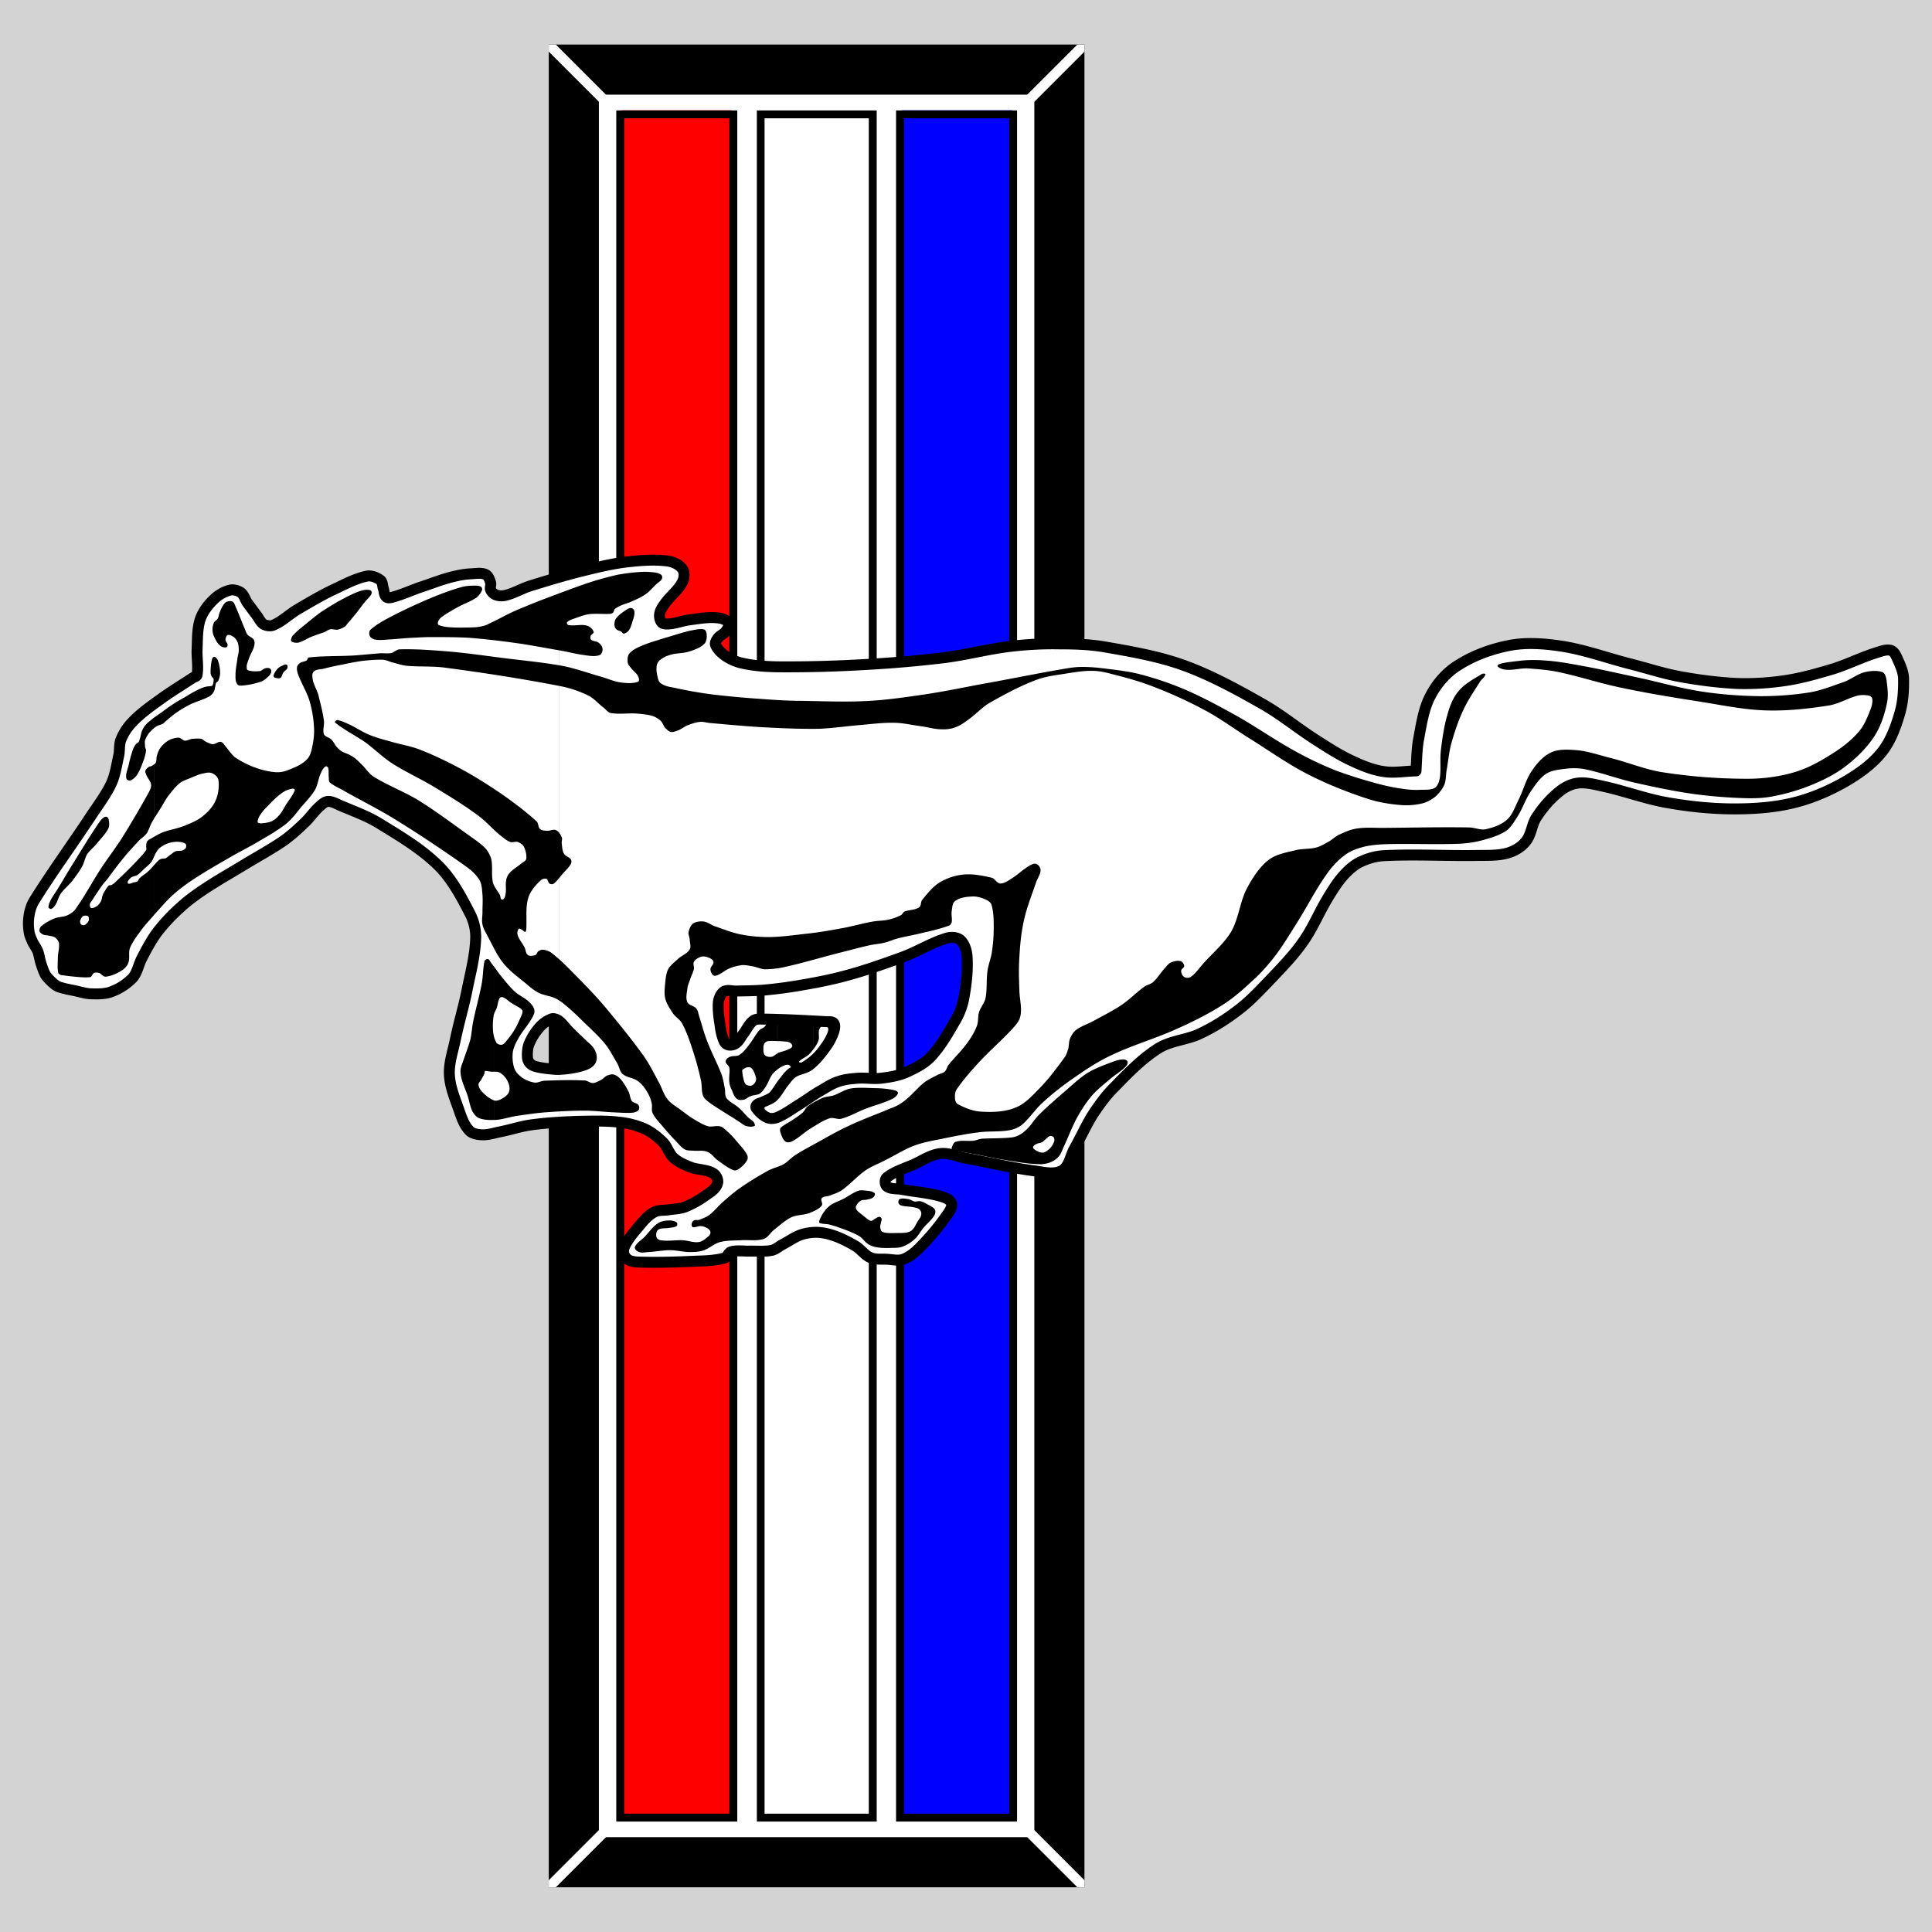<?xml version="1.0" ?>
<svg xmlns="http://www.w3.org/2000/svg" viewBox="0 0 192.756 192.756">
	<style>
		.cls0 { fill: #fff; }
	</style>
	<clipPath id="myClip">
		<rect x="54.75" y="4.445" width="53.445" height="183.85" />
	</clipPath>

	<rect name="schelin" fill="lightgrey" width="100%" height="100%" />
	<rect name="primary" x="54.75" y="4.445" width="53.445" height="183.85" fill="black" />
	
	<line name="ul" x1="60.75" y1="10.445" x2="54.75" y2="4.445" stroke="white" clip-path="url(#myClip)" />
	<line name="ur" x1="102.195" y1="10.445" x2="108.195" y2="4.445" stroke="white" clip-path="url(#myClip)" />
	<line name="ll" x1="60.75" y1="182.295" x2="54.75" y2="188.295" stroke="white" clip-path="url(#myClip)" />
	<line name="lr" x1="102.195" y1="182.295" x2="108.195" y2="188.295" stroke="white" clip-path="url(#myClip)" />

	<rect name="secondary" x="59.75" y="9.445" width="43.445" height="173.85" fill="white" />
	<rect x="62" y="11" width="11" height="170" fill="#fe0000" />
	<rect x="76" y="11" width="11" height="170" fill="white" />
	<rect x="90" y="11" width="11" height="170" fill="#0000fe" />
	<path name="outlines" d="M 73.559,181.738 L 67.51,181.738 L 67.51,180.951 L 72.767,180.951 L 72.767,11.804 L 67.51,11.804 L 67.51,11.018 L 73.558,11.018 L 73.558,181.738 L 73.559,181.738 L 73.559,181.738 M 67.51,181.738 L 61.485,181.738 L 61.485,11.018 L 67.51,11.018 L 67.51,11.804 L 62.276,11.804 L 62.276,180.951 L 67.51,180.951 L 67.51,181.738 M 81.468,11.804 L 86.679,11.804 L 86.679,180.951 L 81.468,180.951 L 81.468,181.738 L 87.469,181.738 L 87.469,11.018 L 81.468,11.018 L 81.468,11.804 M 76.28,180.951 L 76.28,11.804 L 81.468,11.804 L 81.468,11.018 L 75.512,11.018 L 75.512,181.738 L 81.468,181.738 L 81.468,180.951 L 76.28,180.951 M 95.449,181.738 L 101.473,181.738 L 101.473,11.018 L 95.449,11.018 L 95.449,11.804 L 100.684,11.804 L 100.684,180.951 L 95.449,180.951 L 95.449,181.738 M 89.4,181.738 L 95.448,181.738 L 95.448,180.951 L 90.19,180.951 L 90.19,11.804 L 95.448,11.804 L 95.448,11.018 L 89.4,11.018 L 89.4,181.738 L 89.4,181.738"/>
	<path name="body" d="M 84.096,123.645 C 84.538,123.854 84.957,124.061 85.352,124.315 C 85.887,124.639 86.282,125.241 86.841,125.471 C 87.353,125.68 87.935,125.61 88.469,125.633 C 89.004,125.656 89.609,125.819 90.121,125.633 C 90.819,125.379 91.4,124.848 91.912,124.315 A 24.089,24.089 0.0 0,0 94.587,121.055 C 94.796,120.754 95.075,120.291 94.889,119.967 C 94.656,119.551 94.052,119.412 93.563,119.274 C 92.353,118.973 91.097,118.881 89.887,118.649 C 89.422,118.581 88.84,118.649 88.468,118.35 C 88.259,118.164 88.259,117.655 88.468,117.493 C 89.236,116.87 90.259,116.569 91.167,116.175 C 92.027,115.782 92.888,115.181 93.842,115.089 C 94.703,114.995 95.54,115.413 96.378,115.552 C 98.587,115.968 100.845,116.499 103.077,116.8 C 104.009,116.915 105.077,117.239 105.915,116.8 C 106.659,116.407 106.776,115.343 107.171,114.626 C 107.8,113.517 108.312,112.36 108.964,111.296 C 109.568,110.37 110.22,109.446 110.987,108.659 C 112.405,107.202 113.848,105.677 115.569,104.589 C 116.825,103.804 118.43,103.757 119.757,103.109 C 121.13,102.463 122.433,101.629 123.618,100.705 C 124.827,99.779 125.874,98.623 126.921,97.537 C 128.015,96.38 129.132,95.224 130.038,93.905 C 130.97,92.587 131.597,91.037 132.434,89.65 C 132.922,88.84 133.434,88.008 134.063,87.314 C 134.528,86.805 135.086,86.296 135.715,85.996 C 136.436,85.649 137.227,85.418 138.018,85.371 C 141.088,85.209 144.182,85.394 147.252,85.348 C 148.275,85.325 149.369,85.394 150.369,85.117 C 151.066,84.931 151.789,84.515 152.23,83.937 C 152.789,83.266 152.812,82.272 153.277,81.555 C 153.882,80.63 154.603,79.774 155.439,79.08 C 155.974,78.618 156.673,78.224 157.394,78.132 C 158.232,78.016 159.138,78.271 159.999,78.455 C 162.116,78.918 164.187,79.704 166.327,80.074 C 168.536,80.467 170.792,80.699 173.05,80.699 C 175.027,80.699 177.073,80.56 179.005,80.074 C 180.773,79.635 182.493,78.894 184.075,77.992 C 185.425,77.206 186.774,76.258 187.751,75.032 C 188.636,73.922 189.147,72.511 189.542,71.147 C 189.868,70.037 189.938,68.834 189.915,67.678 C 189.892,67.008 189.589,66.36 189.31,65.736 C 189.171,65.412 188.984,64.996 188.636,64.88 C 188.193,64.765 187.657,64.973 187.216,65.111 C 185.728,65.574 184.308,66.291 182.82,66.753 C 181.261,67.215 179.656,67.678 178.027,67.909 A 26.745,26.745 0.0 0,1 173.306,68.187 C 171.374,68.094 169.445,67.84 167.56,67.493 C 165.816,67.169 164.117,66.591 162.419,66.175 C 160.208,65.596 158.044,64.81 155.788,64.464 C 154.114,64.21 152.347,64.071 150.694,64.372 C 148.833,64.719 146.995,65.389 145.413,66.407 C 144.274,67.124 143.343,68.211 142.714,69.414 C 142.017,70.732 141.808,72.282 141.528,73.762 C 141.342,74.78 141.342,75.866 141.272,76.908 C 140.202,76.931 139.108,77.139 138.063,76.977 C 136.946,76.815 135.875,76.375 134.852,75.89 C 133.596,75.312 132.432,74.549 131.27,73.808 C 129.432,72.629 127.733,71.218 125.827,70.155 C 123.337,68.744 120.755,67.333 118.056,66.362 C 115.544,65.46 112.847,64.997 110.195,64.535 C 108.707,64.281 107.17,64.234 105.658,64.234 A 35.353,35.353 0.0 0,0 100.959,64.465 C 98.656,64.72 96.377,65.344 94.121,65.621 C 91.399,65.945 88.678,66.176 85.979,66.315 C 85.351,66.361 84.723,66.385 84.095,66.407 L 84.095,97.419 C 84.258,97.374 84.444,97.327 84.63,97.28 C 86.491,96.772 88.306,96.124 90.143,95.454 C 91.608,94.899 93.004,94.02 94.517,93.58 C 94.959,93.465 95.564,93.511 95.866,93.835 C 96.308,94.274 96.471,94.991 96.494,95.592 C 96.564,96.91 96.401,98.252 96.168,99.547 A 6.955,6.955 0.0 0,1 95.377,101.721 C 94.633,103.016 93.865,104.381 92.842,105.467 C 92.167,106.16 91.237,106.623 90.353,107.016 C 89.585,107.34 88.725,107.479 87.911,107.573 C 87.166,107.665 86.376,107.526 85.631,107.573 C 85.119,107.618 84.585,107.665 84.096,107.78 L 84.096,123.645 L 84.096,123.645 M 55.809,111.965 C 56.46,111.92 57.135,111.897 57.787,111.873 C 59.113,111.85 60.485,111.805 61.811,111.965 A 8.386,8.386 0.0 0,1 64.347,112.637 C 65.021,112.961 65.626,113.446 66.138,113.955 C 66.58,114.394 66.743,115.088 67.185,115.504 C 67.673,115.943 68.302,116.221 68.906,116.451 C 69.628,116.73 70.488,116.66 71.139,117.053 C 71.465,117.239 71.697,117.725 71.581,118.071 C 71.442,118.581 70.907,118.926 70.464,119.227 A 9.735,9.735 0.0 0,1 68.37,120.407 C 67.835,120.616 67.23,120.616 66.672,120.708 C 66.207,120.778 65.672,120.708 65.253,120.94 C 64.648,121.262 64.183,121.819 63.741,122.35 C 63.206,122.996 62.578,123.692 62.252,124.5 C 62.136,124.824 62.229,125.264 62.485,125.518 C 62.741,125.819 63.229,125.889 63.601,125.911 C 65.579,125.981 67.602,125.911 69.58,125.819 C 70.464,125.796 71.394,125.751 72.255,125.518 C 72.557,125.45 72.65,124.987 72.929,124.893 C 73.464,124.731 74.069,124.825 74.651,124.825 C 75.419,124.802 76.21,124.893 76.954,124.755 C 77.35,124.687 77.675,124.386 78.001,124.2 C 78.652,123.876 79.257,123.415 79.932,123.182 A 4.896,4.896 0.0 0,1 81.583,122.952 C 82.188,122.975 82.793,123.136 83.375,123.345 C 83.607,123.437 83.863,123.531 84.096,123.646 L 84.096,107.781 C 83.957,107.804 83.817,107.851 83.678,107.896 C 83.003,108.105 82.399,108.521 81.794,108.869 C 81.096,109.262 80.468,109.748 79.793,110.164 C 79.072,110.603 78.374,111.135 77.606,111.459 C 77.304,111.598 76.885,111.643 76.606,111.527 C 76.141,111.343 75.769,110.972 75.466,110.58 C 75.373,110.486 75.419,110.303 75.512,110.232 C 75.652,110.07 75.908,110.048 76.094,109.955 C 76.443,109.793 76.862,109.654 77.141,109.4 C 77.583,108.961 77.862,108.359 78.257,107.896 C 78.513,107.574 78.792,107.179 79.141,106.972 C 79.63,106.671 80.281,106.624 80.746,106.279 C 81.374,105.793 81.909,105.121 82.374,104.474 A 5.816,5.816 0.0 0,0 83.188,102.923 C 83.258,102.669 83.351,102.3 83.188,102.091 C 83.025,101.884 82.653,101.952 82.374,101.931 C 80.257,101.814 78.117,101.699 76.0,101.675 C 75.721,101.675 75.395,101.652 75.163,101.837 C 74.744,102.138 74.512,102.669 74.209,103.085 C 73.954,103.386 73.791,103.804 73.465,104.058 A 0.944,0.944 0.0 0,1 72.721,104.265 C 72.512,104.242 72.302,104.058 72.232,103.849 C 71.999,103.341 71.906,102.787 71.837,102.253 C 71.72,101.513 71.604,100.728 71.674,99.964 C 71.72,99.593 71.906,99.132 72.232,98.923 C 72.581,98.716 73.046,98.9 73.465,98.878 C 74.372,98.855 75.303,98.855 76.21,98.784 A 46.043,46.043 0.0 0,0 80.141,98.253 C 81.444,98.021 82.793,97.767 84.096,97.419 L 84.096,66.406 C 81.909,66.499 79.7,66.522 77.513,66.522 C 76.42,66.499 75.303,66.43 74.233,66.198 A 4.87,4.87 0.0 0,1 72.372,65.435 C 71.976,65.157 71.581,64.787 71.395,64.348 C 71.302,64.117 71.488,63.839 71.628,63.654 C 71.837,63.377 72.256,63.238 72.442,62.937 C 72.605,62.706 72.861,62.312 72.674,62.104 C 72.372,61.734 71.79,61.642 71.325,61.618 C 70.464,61.572 69.58,61.734 68.719,61.849 C 68.068,61.942 67.416,62.196 66.765,62.242 C 66.509,62.265 66.183,62.265 66.02,62.103 C 65.834,61.895 65.764,61.525 65.811,61.247 C 65.857,60.877 66.114,60.53 66.323,60.229 C 66.835,59.489 67.626,58.934 68.045,58.125 C 68.254,57.754 68.347,57.177 68.115,56.807 C 67.813,56.345 67.184,56.044 66.626,55.974 C 65.323,55.788 63.974,55.905 62.671,56.043 C 61.206,56.205 59.763,56.552 58.344,56.898 C 57.507,57.106 56.646,57.337 55.808,57.569 L 55.808,101.88 C 56.18,102.181 56.436,102.597 56.785,102.919 C 57.181,103.337 57.622,103.73 58.041,104.146 C 58.32,104.423 58.669,104.656 58.855,105.001 C 58.971,105.233 59.064,105.579 58.924,105.812 C 58.738,106.113 58.32,106.251 58.017,106.343 C 57.319,106.55 56.575,106.644 55.854,106.691 L 55.807,106.691 L 55.807,111.965 L 55.809,111.965 L 55.809,111.965 M 3.399,89.879 C 3.12,90.342 2.957,90.897 2.887,91.429 A 4.827,4.827 0.0 0,0 2.887,92.839 C 2.911,93.186 3.05,93.533 3.19,93.834 C 3.33,94.204 3.632,94.551 3.772,94.921 C 3.912,95.291 3.958,95.707 4.075,96.078 C 4.191,96.447 4.331,96.863 4.516,97.234 C 4.679,97.511 4.958,97.765 5.191,97.996 C 5.4,98.182 5.61,98.367 5.866,98.459 C 6.401,98.645 6.959,98.736 7.517,98.854 C 8.052,98.969 8.611,99.153 9.145,99.153 C 9.82,99.176 10.541,99.176 11.169,98.923 A 5.642,5.642 0.0 0,0 13.263,97.536 C 13.705,97.003 13.821,96.24 14.147,95.616 C 14.612,94.714 15.101,93.789 15.706,92.98 A 18.216,18.216 0.0 0,1 18.032,90.505 C 18.777,89.811 19.66,89.187 20.498,88.632 C 21.731,87.822 23.034,87.083 24.29,86.32 C 25.616,85.51 26.988,84.77 28.245,83.914 C 29.036,83.359 29.734,82.712 30.409,82.064 C 30.921,81.578 31.316,80.977 31.828,80.514 C 32.084,80.283 32.386,79.982 32.712,79.959 C 33.131,79.936 33.549,80.19 33.922,80.352 C 35.225,80.907 36.597,81.393 37.807,82.133 C 39.877,83.404 42.04,84.677 43.762,86.388 C 45.088,87.706 45.995,89.418 46.856,91.083 C 47.252,91.823 47.484,92.725 47.461,93.558 C 47.415,95.269 46.972,96.958 46.624,98.646 C 46.298,100.334 45.786,102.0 45.437,103.687 C 45.205,104.843 44.786,105.999 44.833,107.179 C 44.879,108.359 45.345,109.491 45.74,110.603 C 45.996,111.343 46.252,112.175 46.787,112.753 C 47.066,113.099 47.601,113.192 48.043,113.216 C 48.671,113.261 49.322,113.03 49.927,112.915 C 50.974,112.706 51.997,112.36 53.044,112.222 A 36.993,36.993 0.0 0,1 55.813,111.966 L 55.813,106.695 C 55.534,106.716 55.209,106.672 54.906,106.648 C 54.464,106.601 54.022,106.554 53.58,106.439 C 53.348,106.394 53.092,106.3 52.929,106.138 C 52.767,105.999 52.65,105.745 52.627,105.515 C 52.604,105.052 52.627,104.566 52.79,104.15 A 6.077,6.077 0.0 0,1 53.86,102.462 A 3.016,3.016 0.0 0,1 55.047,101.651 C 55.256,101.583 55.535,101.698 55.722,101.813 C 55.745,101.836 55.791,101.86 55.815,101.883 L 55.815,57.572 C 54.838,57.849 53.861,58.15 52.907,58.451 C 52.093,58.705 51.325,59.168 50.511,59.376 A 1.683,1.683 0.0 0,1 49.557,59.376 A 0.986,0.986 0.0 0,1 48.952,58.844 C 48.859,58.636 49.022,58.359 48.952,58.128 C 48.859,57.85 48.743,57.457 48.464,57.318 C 48.022,57.11 47.464,57.226 46.975,57.248 C 46.347,57.271 45.696,57.41 45.115,57.549 C 44.114,57.803 43.16,58.174 42.207,58.497 C 41.207,58.821 40.229,59.284 39.229,59.561 C 38.997,59.63 38.717,59.7 38.554,59.561 C 38.322,59.376 38.345,59.006 38.252,58.728 C 38.159,58.451 38.182,58.034 37.95,57.873 C 37.577,57.595 37.043,57.387 36.6,57.479 C 35.391,57.733 34.274,58.358 33.181,58.867 C 31.972,59.445 30.808,60.139 29.668,60.81 C 28.854,61.296 28.156,61.989 27.295,62.359 C 26.992,62.498 26.597,62.428 26.318,62.29 C 26.015,62.105 25.853,61.712 25.643,61.434 L 24.666,60.116 C 24.457,59.792 24.341,59.33 24.015,59.098 C 23.736,58.912 23.294,58.797 22.968,58.867 A 3.692,3.692 0.0 0,0 21.317,59.815 C 20.735,60.37 20.224,61.064 19.967,61.827 C 19.665,62.799 19.712,63.839 19.665,64.857 C 19.642,65.666 19.805,66.522 19.665,67.332 C 19.642,67.494 19.363,67.54 19.223,67.632 C 18.13,68.349 16.99,69.043 15.943,69.806 C 15.013,70.476 14.036,71.171 13.268,71.98 A 5.317,5.317 0.0 0,0 12.081,73.761 C 11.872,74.247 11.965,74.848 11.849,75.38 C 11.64,76.329 11.5,77.323 11.104,78.178 C 10.546,79.358 9.708,80.445 9.011,81.509 C 7.167,84.306 5.167,87.035 3.399,89.879 L 3.399,89.879" fill-rule="evenodd" clip-rule="evenodd" class="cls0"/>
	<path name="mane" d="M 7.33,86.086 C 8.191,84.699 9.052,83.265 9.982,81.923 C 10.122,81.738 10.331,81.507 10.564,81.484 C 10.704,81.461 10.82,81.646 10.843,81.761 C 10.889,82.038 10.936,82.386 10.82,82.64 C 10.541,83.195 10.052,83.681 9.657,84.166 C 9.354,84.536 8.936,84.859 8.679,85.253 C 8.47,85.623 8.4,86.085 8.191,86.455 C 7.912,86.964 7.54,87.45 7.191,87.912 C 6.842,88.351 6.353,88.722 6.028,89.207 C 5.841,89.507 5.748,89.901 5.562,90.225 C 5.446,90.41 5.307,90.618 5.097,90.687 C 5.027,90.71 4.864,90.618 4.841,90.525 C 4.818,90.317 4.934,90.086 5.004,89.901 C 5.237,89.438 5.562,89.022 5.818,88.583 C 6.33,87.752 6.818,86.896 7.33,86.086 L 7.33,86.086 M 16.612,71.887 C 16.938,71.609 17.287,71.309 17.635,71.077 C 18.077,70.776 18.566,70.475 19.054,70.244 C 19.589,69.99 20.217,69.827 20.752,69.55 A 1.18,1.18 0.0 0,0 21.31,69.041 C 21.45,68.833 21.45,68.532 21.519,68.277 C 21.519,68.208 21.565,68.139 21.612,68.069 C 21.658,68.023 21.752,68.0 21.775,67.93 C 21.868,67.699 21.962,67.421 21.962,67.167 C 21.962,66.774 21.892,66.358 21.775,65.988 A 0.762,0.762 0.0 0,0 21.45,65.549 C 21.403,65.503 21.263,65.549 21.218,65.618 C 21.125,65.78 21.101,65.988 21.078,66.15 C 21.031,66.473 21.008,66.797 21.008,67.121 C 21.008,67.237 21.055,67.352 21.101,67.468 C 21.147,67.561 21.287,67.63 21.31,67.746 C 21.333,67.885 21.287,68.069 21.263,68.208 C 21.24,68.277 21.217,68.393 21.17,68.416 C 20.984,68.485 20.752,68.462 20.565,68.509 A 3.688,3.688 0.0 0,0 19.728,68.832 C 19.263,69.04 18.821,69.341 18.379,69.595 A 15.89,15.89 0.0 0,0 16.123,71.075 C 15.751,71.329 15.355,71.584 15.006,71.885 C 14.797,72.047 14.564,72.255 14.401,72.486 A 2.51,2.51 0.0 0,0 14.122,73.041 C 14.076,73.203 14.029,73.434 13.983,73.619 C 13.937,73.735 13.913,73.896 13.843,74.012 C 13.773,74.104 13.611,74.174 13.54,74.266 C 13.424,74.428 13.308,74.636 13.238,74.844 A 14.985,14.985 0.0 0,0 12.82,76.394 C 12.75,76.695 12.611,77.018 12.587,77.319 C 12.587,77.481 12.564,77.666 12.68,77.781 C 12.773,77.873 12.982,77.897 13.076,77.85 C 13.355,77.688 13.611,77.457 13.75,77.18 C 14.029,76.717 14.192,76.208 14.378,75.723 C 14.448,75.469 14.541,75.191 14.564,74.913 C 14.587,74.774 14.494,74.636 14.471,74.52 C 14.471,74.358 14.448,74.173 14.448,74.035 C 14.448,73.919 14.494,73.781 14.541,73.688 C 14.634,73.48 14.75,73.272 14.89,73.11 C 15.099,72.879 15.332,72.647 15.588,72.485 C 15.797,72.346 16.053,72.323 16.239,72.207 C 16.379,72.141 16.496,71.979 16.612,71.887 L 16.612,71.887 M 23.684,65.758 C 23.614,66.267 23.497,66.799 23.497,67.331 C 23.497,67.655 23.474,68.048 23.706,68.302 C 23.846,68.464 24.194,68.395 24.427,68.371 A 7.544,7.544 0.0 0,0 26.055,68.001 C 26.358,67.885 26.614,67.654 26.847,67.422 C 26.94,67.33 27.056,67.168 27.056,67.029 C 27.079,66.913 27.033,66.752 26.94,66.705 C 26.8,66.612 26.614,66.636 26.451,66.682 C 26.265,66.728 26.102,66.936 25.916,66.959 C 25.544,66.982 25.102,67.005 24.73,66.867 C 24.59,66.821 24.613,66.566 24.613,66.428 C 24.659,66.127 24.799,65.827 24.892,65.549 C 25.032,65.202 25.265,64.832 25.357,64.462 C 25.404,64.254 25.427,63.999 25.334,63.837 C 25.194,63.606 24.846,63.513 24.683,63.305 C 24.567,63.166 24.52,62.981 24.451,62.819 C 24.311,62.472 24.148,62.079 24.009,61.732 C 23.846,61.339 23.684,60.922 23.521,60.553 C 23.428,60.367 23.381,60.114 23.195,60.021 C 23.033,59.929 22.8,59.975 22.614,60.044 C 22.474,60.09 22.381,60.229 22.288,60.345 A 3.934,3.934 0.0 0,0 21.892,61.177 C 21.822,61.339 21.822,61.547 21.729,61.709 C 21.636,61.871 21.403,61.963 21.334,62.148 A 1.62,1.62 0.0 0,0 21.218,63.026 C 21.241,63.327 21.427,63.651 21.567,63.928 C 21.683,64.136 21.846,64.345 22.055,64.483 C 22.195,64.576 22.427,64.622 22.59,64.576 C 22.683,64.553 22.706,64.414 22.706,64.322 C 22.683,64.137 22.497,63.998 22.497,63.836 C 22.497,63.674 22.566,63.397 22.729,63.351 C 22.938,63.305 23.194,63.467 23.357,63.582 C 23.52,63.721 23.66,63.929 23.73,64.137 C 23.8,64.368 23.823,64.623 23.823,64.877 C 23.823,65.18 23.707,65.458 23.684,65.758 L 23.684,65.758 M 27.662,66.753 C 27.778,66.614 27.965,66.499 28.15,66.429 C 28.29,66.36 28.453,66.244 28.592,66.313 C 28.708,66.359 28.708,66.567 28.662,66.683 C 28.592,66.845 28.383,66.937 28.266,67.1 C 28.149,67.262 28.149,67.516 27.986,67.631 C 27.824,67.724 27.591,67.654 27.405,67.609 C 27.335,67.586 27.289,67.47 27.289,67.401 C 27.359,67.169 27.499,66.938 27.662,66.753 L 27.662,66.753 M 32.058,61.041 C 32.779,60.578 33.547,60.093 34.314,59.7 A 12.132,12.132 0.0 0,1 35.873,58.983 C 36.106,58.913 36.362,58.844 36.594,58.844 C 36.734,58.844 36.943,58.844 37.036,58.96 C 37.129,59.076 37.059,59.261 37.013,59.353 C 36.826,59.631 36.548,59.862 36.362,60.117 C 36.036,60.51 35.734,60.95 35.408,61.343 C 35.152,61.644 34.896,61.968 34.64,62.245 C 34.571,62.337 34.501,62.476 34.385,62.523 A 2.044,2.044 0.0 0,1 33.687,62.823 C 33.455,62.846 33.198,62.754 32.989,62.777 C 32.757,62.823 32.547,62.985 32.338,63.078 C 31.942,63.217 31.5,63.356 31.105,63.517 C 30.686,63.679 30.291,63.956 29.849,64.095 A 1.054,1.054 0.0 0,1 29.314,64.095 C 29.198,64.072 29.035,64.002 29.035,63.91 C 29.035,63.702 29.128,63.493 29.244,63.378 C 29.662,62.916 30.198,62.523 30.663,62.129 C 31.128,61.757 31.593,61.365 32.058,61.041 L 32.058,61.041 M 42.922,63.562 C 44.201,63.562 45.504,63.562 46.783,63.631 C 48.295,63.747 49.854,63.931 51.366,64.14 C 52.878,64.348 54.39,64.648 55.902,64.903 C 56.716,65.042 57.53,65.273 58.344,65.365 C 58.809,65.435 59.344,65.527 59.809,65.365 C 60.019,65.296 60.135,64.972 60.112,64.74 C 60.112,64.509 59.926,64.278 59.74,64.139 C 59.531,63.954 59.158,64.0 58.972,63.815 C 58.879,63.746 58.902,63.561 58.925,63.445 C 58.972,63.306 59.251,63.214 59.228,63.052 C 59.181,62.844 58.972,62.635 58.786,62.52 C 58.623,62.404 58.39,62.381 58.182,62.358 C 57.716,62.335 57.182,62.451 56.716,62.358 C 56.623,62.358 56.507,62.15 56.577,62.081 C 56.74,61.896 57.042,61.803 57.298,61.711 C 57.787,61.549 58.275,61.341 58.787,61.272 C 59.439,61.203 60.137,61.272 60.811,61.249 A 0.626,0.626 0.0 0,0 61.16,61.133 C 61.253,61.041 61.253,60.833 61.369,60.74 C 61.578,60.578 61.834,60.463 62.09,60.347 C 62.392,60.231 62.741,60.139 63.044,60.0 C 63.509,59.792 63.998,59.584 64.417,59.283 C 64.836,58.982 65.161,58.566 65.533,58.242 C 65.696,58.08 65.952,57.964 66.045,57.733 C 66.092,57.617 66.068,57.386 65.929,57.317 C 65.673,57.155 65.347,57.109 65.045,57.086 A 7.551,7.551 0.0 0,0 63.603,57.086 C 62.928,57.132 62.277,57.225 61.626,57.34 C 60.695,57.548 59.789,57.802 58.904,58.08 C 57.717,58.473 56.554,58.912 55.391,59.351 A 81.145,81.145 0.0 0,0 51.483,60.901 C 50.669,61.248 49.878,61.711 49.087,62.081 C 48.831,62.196 48.575,62.358 48.296,62.428 A 4.262,4.262 0.0 0,1 47.226,62.59 C 46.482,62.613 45.714,62.636 44.993,62.59 C 44.597,62.567 44.156,62.521 43.784,62.359 C 43.691,62.336 43.668,62.174 43.691,62.082 C 43.737,61.92 43.854,61.735 43.993,61.619 C 44.505,61.226 45.086,60.902 45.668,60.578 C 46.25,60.255 46.947,60.023 47.529,59.63 C 47.761,59.445 47.971,59.168 48.088,58.89 C 48.134,58.797 48.088,58.612 47.995,58.543 C 47.855,58.451 47.622,58.427 47.437,58.427 C 46.948,58.427 46.459,58.45 45.995,58.589 C 44.925,58.89 43.901,59.283 42.901,59.699 A 54.678,54.678 0.0 0,0 39.179,61.433 C 38.435,61.826 37.62,62.243 36.97,62.821 C 36.807,62.96 36.807,63.283 36.9,63.469 C 36.993,63.654 37.249,63.792 37.458,63.816 C 37.83,63.885 38.226,63.839 38.598,63.816 C 39.435,63.77 40.273,63.677 41.11,63.631 C 41.712,63.608 42.317,63.562 42.922,63.562 L 42.922,63.562" fill-rule="evenodd" clip-rule="evenodd"/>
	<path name="detailing1" d="M 61.974,63.006 C 61.811,62.937 61.578,62.89 61.462,62.752 A 0.727,0.727 0.0 0,1 61.299,62.313 C 61.299,62.105 61.345,61.851 61.485,61.666 C 61.741,61.342 62.113,61.088 62.462,60.857 C 62.602,60.764 62.811,60.626 62.997,60.671 C 63.16,60.694 63.299,60.879 63.299,61.041 C 63.322,61.365 63.206,61.688 63.112,61.966 C 63.02,62.29 62.926,62.636 62.74,62.891 C 62.623,63.053 62.414,63.192 62.228,63.215 C 62.113,63.214 62.043,63.053 61.974,63.006 L 61.974,63.006 M 27.545,77.044 L 27.754,77.044 C 28.313,77.044 28.871,76.789 29.406,76.558 C 29.848,76.373 30.313,76.096 30.662,75.725 C 30.894,75.471 31.034,75.078 31.104,74.731 C 31.244,74.106 31.36,73.436 31.336,72.765 A 11.503,11.503 0.0 0,0 30.894,69.966 C 30.615,69.041 30.08,68.209 29.754,67.307 C 29.661,67.076 29.591,66.798 29.637,66.544 C 29.66,66.382 29.824,66.22 29.963,66.127 C 30.15,66.011 30.405,66.011 30.591,65.896 C 30.684,65.827 30.707,65.595 30.824,65.595 C 32.22,65.434 33.662,65.48 35.057,65.41 C 36.011,65.364 36.965,65.248 37.918,65.179 C 38.267,65.156 38.663,65.225 39.035,65.156 C 39.314,65.087 39.57,64.786 39.872,64.786 C 41.407,64.74 42.943,64.855 44.432,64.971 C 46.455,65.133 48.479,65.434 50.503,65.688 C 52.387,65.919 54.318,66.104 56.202,66.451 C 57.481,66.705 58.715,67.168 59.971,67.515 C 60.622,67.7 61.274,68.001 61.949,68.093 C 62.507,68.162 63.136,68.209 63.647,68.024 C 63.833,67.955 63.74,67.608 63.647,67.446 C 63.507,67.145 63.158,66.937 62.972,66.659 C 62.832,66.497 62.646,66.289 62.623,66.081 C 62.6,65.78 62.6,65.41 62.809,65.179 C 63.158,64.786 63.716,64.554 64.228,64.346 C 64.903,64.069 65.67,63.861 66.392,63.629 C 67.229,63.398 68.067,63.097 68.904,62.912 C 69.323,62.842 69.811,62.704 70.23,62.796 C 70.416,62.842 70.509,63.143 70.509,63.328 C 70.532,63.629 70.486,64.022 70.276,64.23 C 69.881,64.624 69.299,64.832 68.787,64.993 C 68.229,65.178 67.578,65.155 67.019,65.294 C 66.646,65.386 66.251,65.548 65.949,65.78 C 65.74,65.895 65.577,66.15 65.53,66.358 C 65.461,66.728 65.507,67.144 65.6,67.491 C 65.646,67.745 65.739,68.069 65.949,68.185 C 66.298,68.439 66.763,68.532 67.205,68.601 C 68.438,68.878 69.718,69.11 70.974,69.272 A 88.78,88.78 0.0 0,0 75.975,69.734 C 77.139,69.826 78.302,69.896 79.465,69.919 C 81.791,69.942 84.141,70.058 86.467,69.942 C 88.351,69.85 90.282,69.572 92.166,69.295 C 94.05,69.017 95.958,68.625 97.796,68.277 C 100.284,67.838 102.773,67.329 105.239,66.89 C 106.077,66.751 106.915,66.566 107.751,66.543 C 108.659,66.52 109.565,66.612 110.45,66.728 C 111.589,66.867 112.753,67.005 113.87,67.306 A 31.84,31.84 0.0 0,1 118.196,68.786 C 119.917,69.526 121.592,70.428 123.221,71.33 C 125.221,72.44 127.106,73.782 129.082,74.868 A 35.001,35.001 0.0 0,0 133.176,76.834 C 134.572,77.366 136.037,77.806 137.481,78.199 A 20.94,20.94 0.0 0,0 140.155,78.731 C 140.667,78.8 141.202,78.824 141.69,78.8 C 142.178,78.777 142.713,78.846 143.133,78.615 C 143.436,78.43 143.574,78.013 143.645,77.666 C 143.786,76.741 143.645,75.747 143.76,74.821 C 143.901,73.665 144.063,72.486 144.389,71.376 C 144.621,70.52 144.948,69.618 145.53,68.947 C 146.134,68.207 147.042,67.745 147.856,67.236 C 147.948,67.19 148.227,67.19 148.204,67.282 C 148.112,67.606 147.786,67.791 147.624,68.068 C 147.065,68.97 146.436,69.872 145.995,70.843 C 145.483,71.93 145.11,73.063 144.786,74.219 C 144.554,75.098 144.483,76.023 144.319,76.902 C 144.251,77.364 144.274,77.85 144.11,78.266 C 143.924,78.705 143.598,79.121 143.251,79.445 C 142.855,79.769 142.366,80.047 141.878,80.162 A 6.915,6.915 0.0 0,1 139.808,80.324 C 138.667,80.231 137.482,80.046 136.388,79.676 C 134.411,79.029 132.433,78.242 130.572,77.294 C 128.549,76.276 126.687,74.935 124.758,73.732 C 123.223,72.784 121.756,71.674 120.174,70.841 A 44.328,44.328 0.0 0,0 114.942,68.459 C 113.616,67.95 112.243,67.58 110.87,67.233 C 110.266,67.071 109.614,66.932 108.987,66.932 C 108.194,66.909 107.382,67.048 106.591,67.163 C 105.544,67.348 104.427,67.441 103.45,67.811 C 101.774,68.435 100.192,69.291 98.657,70.169 C 97.936,70.609 97.354,71.279 96.68,71.742 C 96.262,72.066 95.796,72.39 95.284,72.575 C 94.865,72.737 94.377,72.783 93.912,72.76 C 93.237,72.76 92.586,72.552 91.911,72.459 C 91.004,72.343 90.073,72.112 89.166,72.112 C 88.026,72.089 86.887,72.25 85.747,72.342 C 84.374,72.458 83.002,72.666 81.653,72.713 C 79.932,72.736 78.164,72.667 76.442,72.574 C 74.558,72.481 72.697,72.296 70.836,72.134 C 70.511,72.112 70.208,71.995 69.906,72.019 C 69.488,72.042 69.092,72.181 68.719,72.32 C 68.347,72.435 68.045,72.713 67.696,72.851 C 67.44,72.944 67.184,73.059 66.951,73.037 C 66.719,72.991 66.533,72.783 66.37,72.621 C 66.183,72.413 66.114,72.089 65.905,71.904 A 2.354,2.354 0.0 0,0 65.068,71.418 C 64.556,71.279 63.998,71.233 63.463,71.187 C 62.626,71.141 61.765,71.28 60.951,71.141 C 60.649,71.095 60.439,70.771 60.206,70.586 C 59.694,70.216 59.276,69.684 58.718,69.407 A 11.324,11.324 0.0 0,0 55.926,68.459 C 52.111,67.719 48.226,67.117 44.364,66.608 C 43.108,66.446 41.805,66.539 40.55,66.423 C 40.131,66.377 39.689,66.238 39.293,66.122 C 38.921,66.053 38.572,65.845 38.2,65.822 C 37.525,65.799 36.827,65.868 36.153,65.937 C 35.478,66.03 34.804,66.168 34.153,66.307 C 33.525,66.423 32.874,66.561 32.268,66.724 C 31.943,66.793 31.5,66.77 31.291,67.024 C 31.082,67.232 31.175,67.625 31.221,67.903 C 31.337,68.389 31.617,68.828 31.756,69.314 C 31.965,70.169 32.198,71.025 32.314,71.881 C 32.384,72.32 32.174,72.829 32.314,73.245 C 32.43,73.523 32.849,73.569 33.059,73.777 C 33.268,73.985 33.385,74.262 33.571,74.494 C 33.711,74.656 33.897,74.841 34.083,74.956 C 34.409,75.141 34.804,75.234 35.107,75.442 C 35.479,75.65 35.781,75.974 36.084,76.274 C 36.48,76.644 36.782,77.153 37.224,77.454 C 38.69,78.379 40.341,78.98 41.807,79.883 C 43.552,80.97 45.227,82.241 46.925,83.445 C 47.39,83.768 47.878,84.115 48.297,84.508 C 48.483,84.67 48.646,84.902 48.762,85.11 C 48.878,85.341 49.018,85.595 49.041,85.873 C 49.157,86.59 49.018,87.33 49.18,88.047 C 49.296,88.487 49.645,88.88 49.878,89.296 C 49.947,89.435 49.924,89.782 50.11,89.759 C 50.319,89.736 50.412,89.412 50.436,89.227 C 50.529,88.764 50.413,88.255 50.506,87.793 C 50.553,87.515 50.692,87.238 50.902,87.03 C 51.227,86.683 51.67,86.451 52.042,86.128 C 52.205,86.012 52.484,85.873 52.507,85.665 C 52.553,85.272 52.437,84.832 52.274,84.485 C 52.158,84.254 51.879,84.092 51.646,84.0 C 51.414,83.931 51.111,84.093 50.902,84.0 C 50.529,83.861 50.227,83.583 49.925,83.353 C 49.18,82.751 48.529,81.989 47.761,81.41 C 46.365,80.369 44.853,79.444 43.365,78.542 C 41.992,77.709 40.504,77.039 39.155,76.183 C 38.178,75.558 37.341,74.703 36.41,74.033 C 35.433,73.362 34.34,72.83 33.432,72.09 C 33.339,72.021 33.548,71.836 33.665,71.836 C 34.13,71.928 34.595,72.16 35.037,72.368 C 35.642,72.669 36.224,73.062 36.851,73.316 C 37.596,73.617 38.386,73.825 39.154,74.033 C 40.015,74.287 40.922,74.426 41.782,74.75 C 43.224,75.305 44.62,75.976 45.993,76.715 C 47.412,77.479 48.784,78.358 50.11,79.259 C 51.297,80.092 52.46,80.97 53.53,81.942 C 53.739,82.127 53.669,82.52 53.879,82.705 C 54.042,82.867 54.321,82.867 54.554,82.89 C 54.856,82.913 55.205,82.705 55.461,82.82 C 55.74,82.936 55.926,83.259 56.043,83.537 C 56.136,83.699 56.02,83.93 56.043,84.115 C 56.089,84.485 56.089,84.878 56.276,85.179 C 56.415,85.433 56.787,85.503 56.95,85.734 C 57.043,85.85 57.019,86.081 56.95,86.196 C 56.787,86.52 56.485,86.775 56.276,87.029 C 55.927,87.399 55.648,87.838 55.252,88.162 A 0.442,0.442 0.0 0,1 54.834,88.162 C 54.671,88.046 54.671,87.746 54.508,87.677 C 54.345,87.631 54.112,87.7 53.996,87.793 C 53.577,88.163 53.159,88.626 52.903,89.111 C 52.694,89.481 52.601,89.944 52.554,90.36 C 52.485,91.123 52.554,91.933 52.508,92.719 C 52.508,92.812 52.462,92.95 52.392,92.973 C 52.275,92.973 52.206,92.834 52.113,92.788 C 51.996,92.742 51.834,92.58 51.764,92.672 C 51.624,92.811 51.578,93.066 51.647,93.274 C 51.764,93.713 52.112,94.083 52.322,94.5 C 52.462,94.754 52.438,95.125 52.671,95.287 C 52.858,95.426 53.183,95.356 53.416,95.287 C 53.555,95.241 53.578,95.009 53.695,94.917 C 53.835,94.824 53.997,94.732 54.16,94.755 C 54.463,94.778 54.812,94.894 55.068,95.102 C 55.929,95.773 56.696,96.559 57.464,97.346 C 58.441,98.34 59.464,99.381 60.372,100.467 C 61.698,102.063 63.024,103.682 64.233,105.371 C 64.815,106.203 65.28,107.15 65.769,108.053 C 66.048,108.563 66.211,109.186 66.583,109.649 C 66.909,110.088 67.444,110.389 67.886,110.713 C 68.374,111.082 68.886,111.477 69.421,111.777 C 69.817,112.007 70.235,112.261 70.678,112.377 C 71.05,112.447 71.469,112.285 71.841,112.377 C 72.097,112.424 72.306,112.656 72.515,112.84 C 72.911,113.164 73.26,113.58 73.585,113.973 C 73.934,114.368 74.33,114.784 74.562,115.27 A 0.607,0.607 0.0 0,1 74.516,115.801 A 2.76,2.76 0.0 0,1 73.702,116.633 C 73.563,116.727 73.353,116.819 73.19,116.748 C 72.632,116.541 72.144,116.146 71.655,115.801 C 71.283,115.547 71.004,115.084 70.585,114.922 C 70.143,114.736 69.655,114.852 69.213,114.807 C 68.91,114.784 68.585,114.807 68.352,114.692 C 67.956,114.483 67.677,114.09 67.375,113.79 A 31.037,31.037 0.0 0,1 65.956,112.194 C 65.63,111.823 65.281,111.454 65.095,111.014 C 64.979,110.737 65.095,110.389 65.025,110.112 A 3.426,3.426 0.0 0,0 64.629,109.048 C 64.373,108.609 64.071,108.169 63.652,107.87 C 63.21,107.522 62.535,107.522 62.116,107.151 C 61.837,106.921 61.79,106.458 61.604,106.133 C 61.208,105.463 60.836,104.723 60.348,104.121 C 59.627,103.242 58.743,102.48 57.952,101.693 A 23.085,23.085 0.0 0,0 56.184,100.097 A 4.196,4.196 0.0 0,0 55.277,99.542 C 54.789,99.356 54.254,99.288 53.789,99.079 C 53.323,98.849 52.905,98.501 52.533,98.177 C 51.742,97.531 50.881,96.906 50.253,96.142 C 49.602,95.356 49.183,94.385 48.694,93.483 C 48.485,93.067 48.229,92.673 48.135,92.234 C 48.042,91.841 48.135,91.425 48.135,91.031 C 48.135,90.43 48.182,89.828 48.135,89.251 C 48.089,88.788 48.089,88.256 47.856,87.84 C 47.554,87.308 47.065,86.869 46.6,86.522 A 131.84,131.84 0.0 0,0 39.435,81.758 C 37.783,80.74 36.015,79.862 34.341,78.913 C 33.875,78.636 33.34,78.428 32.922,78.08 C 32.806,77.987 32.806,77.756 32.806,77.594 C 32.76,77.27 32.829,76.901 32.736,76.6 C 32.713,76.507 32.55,76.415 32.457,76.484 C 32.248,76.623 32.108,76.901 32.015,77.131 C 31.759,77.663 31.713,78.287 31.433,78.796 C 31.061,79.421 30.526,79.976 30.06,80.507 C 29.595,81.085 29.13,81.71 28.571,82.172 C 28.245,82.426 27.897,82.681 27.548,82.889 L 27.548,81.64 C 27.664,81.548 27.757,81.432 27.85,81.34 C 28.106,81.039 28.315,80.669 28.501,80.322 C 28.734,79.975 29.013,79.604 29.222,79.235 C 29.292,79.096 29.408,78.934 29.408,78.796 C 29.408,78.727 29.292,78.68 29.222,78.68 A 2.587,2.587 0.0 0,0 28.501,78.888 A 4.274,4.274 0.0 0,0 27.687,79.467 C 27.64,79.513 27.594,79.536 27.547,79.583 L 27.547,77.044 L 27.545,77.044 L 27.545,77.044 M 15.379,76.258 A 0.525,0.525 0.0 0,0 15.542,76.096 C 15.635,75.911 15.588,75.657 15.635,75.449 C 15.728,75.148 15.844,74.802 16.053,74.547 C 16.263,74.27 16.565,74.015 16.891,73.83 C 17.17,73.691 17.496,73.599 17.822,73.599 C 18.054,73.599 18.218,73.877 18.45,73.9 C 18.682,73.9 18.939,73.738 19.194,73.715 C 19.473,73.692 19.799,73.669 20.102,73.715 C 20.265,73.761 20.404,73.946 20.567,74.016 C 20.776,74.108 21.009,74.247 21.242,74.247 C 21.497,74.247 21.777,73.969 22.033,74.016 C 22.289,74.085 22.405,74.386 22.568,74.548 C 22.871,74.895 23.15,75.358 23.522,75.612 A 9.55,9.55 0.0 0,0 25.592,76.63 C 26.196,76.838 26.871,77.0 27.546,77.047 L 27.546,79.591 C 27.197,79.892 26.871,80.261 26.546,80.585 A 4.05,4.05 0.0 0,0 26.057,81.163 A 2.012,2.012 0.0 0,0 25.732,81.788 C 25.709,81.881 25.662,82.042 25.755,82.089 C 25.941,82.181 26.173,82.135 26.383,82.112 C 26.639,82.089 26.941,82.02 27.174,81.904 C 27.314,81.835 27.43,81.742 27.547,81.65 L 27.547,82.899 C 27.012,83.246 26.453,83.569 25.895,83.893 C 24.825,84.54 23.662,85.096 22.592,85.743 C 21.382,86.437 20.15,87.154 18.987,87.94 C 18.312,88.402 17.637,88.911 17.056,89.466 C 16.474,90.021 15.939,90.668 15.381,91.27 L 15.381,86.298 C 15.521,86.159 15.637,86.021 15.777,85.881 A 0.667,0.667 0.0 0,1 16.079,85.696 C 16.195,85.65 16.381,85.673 16.521,85.627 C 16.684,85.557 16.847,85.372 17.033,85.257 C 17.172,85.164 17.335,85.002 17.521,84.933 C 17.708,84.864 17.94,84.911 18.149,84.864 C 18.289,84.818 18.475,84.725 18.545,84.587 C 18.592,84.471 18.592,84.24 18.499,84.171 C 18.267,84.032 17.964,83.985 17.708,83.985 C 17.405,83.985 17.08,84.031 16.801,84.124 C 16.475,84.24 16.126,84.424 15.87,84.656 C 15.707,84.795 15.591,85.049 15.474,85.234 A 0.827,0.827 0.0 0,1 15.381,85.442 L 15.381,83.477 C 15.683,83.315 15.986,83.13 16.312,83.014 C 16.963,82.783 17.685,82.667 18.336,82.413 C 18.964,82.159 19.615,81.904 20.127,81.511 C 20.662,81.094 21.197,80.562 21.477,79.938 C 21.779,79.314 21.872,78.574 21.802,77.879 C 21.779,77.579 21.477,77.278 21.198,77.162 C 20.919,77.023 20.593,77.093 20.314,77.162 C 19.872,77.231 19.453,77.44 19.058,77.601 C 18.685,77.763 18.267,77.878 17.965,78.11 C 17.523,78.457 17.173,78.92 16.825,79.359 C 16.546,79.729 16.313,80.169 16.057,80.585 C 15.848,80.932 15.616,81.279 15.383,81.649 L 15.383,76.258 L 15.379,76.258 L 15.379,76.258 M 10.005,86.757 C 10.68,85.716 11.447,84.722 12.122,83.681 A 100.724,100.724 0.0 0,0 14.844,79.056 C 14.96,78.825 15.1,78.547 15.076,78.293 C 15.029,77.946 14.75,77.668 14.611,77.345 C 14.565,77.206 14.471,77.045 14.495,76.929 C 14.541,76.767 14.704,76.605 14.844,76.512 C 14.89,76.466 15.007,76.489 15.076,76.443 C 15.169,76.397 15.285,76.328 15.378,76.258 L 15.378,81.647 C 15.308,81.786 15.215,81.924 15.146,82.064 C 14.937,82.434 14.844,82.85 14.611,83.174 C 14.425,83.428 14.099,83.636 13.866,83.868 C 13.378,84.4 12.843,84.955 12.378,85.533 C 11.796,86.227 11.261,86.967 10.726,87.684 C 10.609,87.846 10.447,88.008 10.308,88.169 C 9.936,88.7 9.54,89.255 9.191,89.833 C 9.098,89.972 8.959,90.111 8.959,90.273 C 8.959,90.389 9.006,90.573 9.099,90.597 C 9.286,90.62 9.518,90.504 9.658,90.412 C 9.844,90.273 9.983,90.088 10.076,89.903 C 10.169,89.718 10.169,89.486 10.239,89.325 C 10.286,89.163 10.402,88.978 10.495,88.839 A 2.36,2.36 0.0 0,1 10.844,88.353 C 10.914,88.307 11.077,88.33 11.146,88.284 C 11.355,88.168 11.565,87.984 11.728,87.799 A 41.298,41.298 0.0 0,0 13.752,85.787 C 14.031,85.486 14.356,85.162 14.589,84.792 C 14.636,84.677 14.566,84.515 14.589,84.376 C 14.589,84.237 14.612,84.052 14.682,83.937 A 0.963,0.963 0.0 0,1 14.984,83.706 C 15.124,83.637 15.263,83.544 15.38,83.475 L 15.38,85.44 C 15.31,85.626 15.217,85.834 15.101,85.995 C 14.914,86.249 14.612,86.481 14.38,86.689 C 14.194,86.875 14.007,87.059 13.821,87.221 C 13.775,87.244 13.705,87.313 13.635,87.336 C 13.495,87.405 13.286,87.429 13.123,87.521 C 12.983,87.613 12.844,87.775 12.751,87.938 C 12.728,88.007 12.728,88.169 12.821,88.169 C 13.007,88.192 13.193,88.077 13.356,88.031 C 13.472,88.008 13.612,88.008 13.705,87.938 C 13.798,87.868 13.845,87.684 13.938,87.614 C 14.194,87.36 14.542,87.175 14.798,86.921 C 15.007,86.736 15.194,86.528 15.38,86.296 L 15.38,91.268 C 15.264,91.43 15.124,91.569 14.984,91.73 C 14.635,92.123 14.263,92.54 13.961,92.979 C 13.589,93.488 13.193,94.02 12.961,94.598 C 12.798,95.061 12.984,95.616 12.798,96.079 C 12.682,96.401 12.38,96.702 12.053,96.888 C 11.588,97.165 11.053,97.398 10.518,97.443 C 10.262,97.443 10.1,97.142 9.89,97.074 C 9.727,97.027 9.518,97.004 9.378,97.074 C 9.215,97.142 9.169,97.49 8.982,97.49 C 8.795,97.513 8.61,97.513 8.423,97.513 L 8.423,92.286 C 8.516,92.263 8.586,92.193 8.656,92.124 A 0.605,0.605 0.0 0,0 8.865,91.801 C 8.865,91.662 8.888,91.477 8.772,91.407 C 8.679,91.36 8.54,91.336 8.423,91.36 L 8.423,89.348 C 8.958,88.492 9.447,87.613 10.005,86.757 L 10.005,86.757 M 8.423,97.512 C 7.702,97.489 6.958,97.397 6.236,97.303 C 6.096,97.303 5.864,97.211 5.817,97.073 C 5.701,96.61 5.771,96.101 5.771,95.615 C 5.771,95.106 5.933,94.597 5.887,94.136 C 5.864,93.904 5.678,93.673 5.491,93.534 C 5.305,93.418 5.072,93.395 4.863,93.348 C 4.677,93.302 4.467,93.326 4.281,93.233 C 4.141,93.164 3.955,93.025 3.932,92.886 A 0.618,0.618 0.0 0,1 4.12,92.4 A 5.333,5.333 0.0 0,1 5.423,91.637 C 5.818,91.475 6.307,91.498 6.679,91.336 C 7.005,91.197 7.354,90.966 7.54,90.689 C 7.842,90.25 8.144,89.81 8.424,89.348 L 8.424,91.36 C 8.378,91.383 8.331,91.383 8.285,91.406 C 8.145,91.499 8.052,91.683 8.006,91.845 C 7.96,91.961 8.006,92.099 8.052,92.192 C 8.122,92.285 8.261,92.308 8.355,92.308 C 8.378,92.308 8.401,92.308 8.424,92.285 L 8.424,97.512 L 8.423,97.512 L 8.423,97.512" fill-rule="evenodd" clip-rule="evenodd"/>
	<path name="legs1" d="M 49.295,109.791 C 49.505,109.861 49.807,109.768 50.017,109.652 C 50.319,109.49 50.668,109.259 50.785,108.935 C 50.902,108.611 50.808,108.218 50.669,107.917 C 50.506,107.571 50.227,107.224 49.901,107.038 C 49.714,106.923 49.505,106.923 49.296,106.923 L 49.296,103.454 C 49.343,103.661 49.436,103.847 49.529,104.032 C 49.622,104.171 49.878,104.262 50.064,104.239 C 50.274,104.194 50.413,103.985 50.553,103.823 C 50.832,103.477 51.111,103.13 51.321,102.761 C 51.553,102.39 51.717,101.997 51.902,101.605 C 51.995,101.373 52.135,101.142 52.135,100.888 C 52.135,100.771 51.995,100.656 51.902,100.587 C 51.623,100.401 51.274,100.239 50.995,100.054 C 50.716,99.87 50.483,99.615 50.181,99.499 C 50.088,99.452 49.902,99.499 49.855,99.569 C 49.692,99.846 49.669,100.215 49.576,100.516 C 49.507,100.725 49.367,100.932 49.297,101.164 L 49.297,96.445 C 49.484,96.699 49.67,96.976 49.856,97.209 C 50.321,97.787 50.787,98.389 51.322,98.897 C 51.764,99.313 52.368,99.545 52.787,99.961 C 53.042,100.191 53.299,100.516 53.322,100.84 C 53.345,101.186 53.113,101.51 52.95,101.787 C 52.578,102.412 52.043,102.99 51.694,103.639 C 51.461,104.055 51.228,104.518 51.159,105.002 C 51.112,105.512 51.136,106.09 51.322,106.598 C 51.461,106.991 51.81,107.315 52.136,107.547 A 3.1,3.1 0.0 0,0 53.322,108.008 C 53.648,108.055 53.973,107.848 54.3,107.824 C 55.626,107.777 56.998,107.73 58.324,107.801 C 58.603,107.801 58.859,108.055 59.138,108.055 C 59.417,108.055 59.696,107.871 59.952,107.754 C 60.184,107.639 60.348,107.408 60.557,107.315 C 60.743,107.247 60.998,107.153 61.208,107.2 C 61.487,107.27 61.766,107.477 61.953,107.71 C 62.255,108.056 62.511,108.519 62.721,108.935 C 62.861,109.212 62.861,109.605 63.047,109.861 C 63.187,110.047 63.559,110.047 63.698,110.254 C 63.791,110.369 63.815,110.623 63.698,110.764 C 63.559,110.924 63.303,110.994 63.094,111.018 C 62.42,111.063 61.722,110.995 61.047,110.971 C 60.14,110.924 59.233,110.809 58.325,110.809 C 57.069,110.809 55.766,110.879 54.51,110.971 C 53.487,111.041 52.487,111.203 51.486,111.342 C 50.811,111.457 50.137,111.688 49.462,111.735 L 49.299,111.735 L 49.299,109.791 L 49.295,109.791 L 49.295,109.791 M 48.388,106.854 C 48.342,106.924 48.342,107.063 48.319,107.155 C 48.226,107.364 48.087,107.55 47.993,107.757 C 47.9,107.896 47.737,108.034 47.737,108.22 C 47.76,108.474 47.923,108.751 48.109,108.937 C 48.435,109.285 48.83,109.607 49.295,109.792 L 49.295,111.735 C 48.83,111.758 48.341,111.735 47.899,111.596 C 47.573,111.504 47.317,111.203 47.155,110.924 C 46.899,110.44 46.829,109.862 46.666,109.352 C 46.48,108.797 46.224,108.243 46.061,107.664 C 45.992,107.387 45.922,107.062 45.945,106.785 C 45.968,106.437 46.131,106.115 46.224,105.814 C 46.456,105.119 46.736,104.425 46.922,103.732 C 47.061,103.13 47.085,102.529 47.201,101.951 C 47.457,100.68 47.829,99.408 48.062,98.135 C 48.202,97.397 48.178,96.61 48.341,95.893 C 48.364,95.777 48.55,95.662 48.667,95.685 C 48.83,95.708 48.9,95.94 48.993,96.056 C 49.109,96.195 49.202,96.333 49.296,96.449 L 49.296,101.168 A 0.711,0.711 0.0 0,0 49.249,101.352 A 6.322,6.322 0.0 0,0 49.202,102.971 C 49.225,103.133 49.249,103.295 49.295,103.457 L 49.295,106.926 C 49.156,106.926 49.016,106.926 48.877,106.903 C 48.761,106.903 48.621,106.856 48.505,106.856 C 48.481,106.854 48.412,106.832 48.388,106.854 L 48.388,106.854 M 82.887,120.223 C 83.283,119.967 83.748,119.805 84.166,119.598 C 84.655,119.344 85.097,118.996 85.609,118.811 C 85.841,118.719 86.12,118.766 86.377,118.788 C 86.656,118.811 87.028,118.835 87.237,119.02 C 87.353,119.112 87.26,119.344 87.144,119.436 C 86.981,119.598 86.679,119.643 86.47,119.69 C 86.261,119.737 86.028,119.69 85.865,119.805 C 85.656,119.922 85.493,120.153 85.4,120.362 C 85.354,120.454 85.4,120.616 85.47,120.708 C 85.586,120.894 85.819,121.032 86.006,121.194 C 86.215,121.356 86.447,121.563 86.68,121.725 C 86.749,121.772 86.866,121.819 86.959,121.795 C 87.099,121.772 87.215,121.633 87.355,121.563 C 87.471,121.518 87.588,121.401 87.727,121.401 C 87.82,121.401 87.937,121.495 87.96,121.587 C 87.983,121.726 87.914,121.864 87.89,122.003 C 87.867,122.118 87.797,122.304 87.82,122.442 C 87.843,122.604 87.89,122.858 88.052,122.905 C 88.471,123.067 88.96,123.02 89.425,123.02 C 89.89,122.997 90.425,123.067 90.844,122.836 C 91.193,122.65 91.356,122.188 91.565,121.84 C 91.705,121.633 91.914,121.379 91.914,121.123 C 91.937,120.939 91.821,120.73 91.705,120.639 C 91.519,120.498 91.263,120.477 91.054,120.43 C 90.681,120.362 90.262,120.383 89.913,120.268 C 89.797,120.245 89.657,120.129 89.634,119.991 C 89.611,119.876 89.657,119.643 89.797,119.622 C 90.053,119.528 90.379,119.599 90.681,119.643 C 90.867,119.69 91.054,119.829 91.239,119.875 C 91.426,119.898 91.658,119.805 91.844,119.852 C 92.1,119.899 92.356,120.061 92.565,120.176 C 92.821,120.315 93.147,120.453 93.286,120.707 C 93.379,120.893 93.286,121.146 93.193,121.309 C 92.914,121.748 92.495,122.073 92.17,122.465 C 91.844,122.836 91.611,123.32 91.239,123.645 A 3.632,3.632 0.0 0,1 90.03,124.385 C 89.704,124.5 89.332,124.5 88.983,124.5 C 88.494,124.523 88.006,124.523 87.541,124.453 C 87.238,124.408 86.913,124.314 86.657,124.152 C 86.308,123.945 86.075,123.552 85.75,123.343 C 85.331,123.089 84.866,122.904 84.447,122.741 C 83.888,122.534 83.33,122.325 82.796,122.186 C 82.47,122.094 82.098,122.139 81.796,122.024 C 81.703,122.001 81.726,121.838 81.749,121.77 A 3.65,3.65 0.0 0,1 82.261,120.844 A 2.6,2.6 0.0 0,1 82.887,120.223 L 82.887,120.223 M 80.583,110.369 C 81.025,110.047 81.561,109.767 82.072,109.537 C 82.421,109.398 82.816,109.398 83.188,109.283 C 83.723,109.097 84.235,108.728 84.816,108.611 C 85.608,108.472 86.468,108.543 87.259,108.566 C 87.91,108.566 88.608,108.634 89.237,108.773 C 89.4,108.796 89.632,108.935 89.586,109.074 C 89.493,109.375 89.167,109.584 88.888,109.699 C 88.12,110.068 87.26,110.277 86.469,110.578 C 85.609,110.902 84.794,111.387 83.933,111.619 C 83.561,111.711 83.142,111.457 82.769,111.572 C 82.072,111.804 81.42,112.265 80.792,112.636 C 80.187,113.029 79.652,113.56 79.0,113.884 C 78.814,113.976 78.511,114.023 78.349,113.884 C 78.07,113.654 77.953,113.238 77.837,112.89 C 77.814,112.775 77.814,112.589 77.907,112.497 C 78.279,112.173 78.767,111.964 79.186,111.663 C 79.488,111.456 79.814,111.247 80.093,110.993 C 80.281,110.832 80.375,110.531 80.583,110.369 L 80.583,110.369" fill-rule="evenodd" clip-rule="evenodd"/>
	<path name="detailing2" d="M 149.51,66.568 C 148.951,66.175 150.789,66.036 151.489,65.943 C 152.35,65.828 153.257,65.828 154.141,65.897 C 155.28,65.966 156.444,66.175 157.582,66.383 C 159.537,66.73 161.514,67.192 163.469,67.609 C 165.608,68.071 167.748,68.696 169.936,69.019 C 171.795,69.297 173.727,69.436 175.635,69.458 C 177.262,69.458 178.891,69.342 180.496,69.088 C 181.66,68.903 182.799,68.441 183.939,68.048 C 184.66,67.793 185.31,67.238 186.078,67.053 C 186.613,66.937 187.266,66.868 187.801,67.053 C 188.08,67.168 188.174,67.562 188.219,67.862 C 188.313,68.602 188.428,69.388 188.266,70.129 C 188.034,71.262 187.661,72.419 187.034,73.413 C 186.29,74.57 185.266,75.587 184.173,76.42 C 183.173,77.206 182.009,77.784 180.847,78.27 A 19.915,19.915 0.0 0,1 176.892,79.449 C 175.984,79.634 175.054,79.657 174.146,79.634 A 48.593,48.593 0.0 0,1 168.982,79.218 C 167.005,78.94 165.029,78.524 163.097,78.085 C 161.445,77.715 159.794,77.09 158.118,76.744 C 157.559,76.628 156.956,76.628 156.397,76.675 C 155.698,76.767 154.93,76.814 154.327,77.16 C 153.651,77.577 153.186,78.293 152.722,78.964 C 152.21,79.727 151.908,80.652 151.419,81.439 C 151.093,81.948 150.745,82.572 150.233,82.919 C 149.465,83.404 148.557,83.659 147.672,83.89 C 146.928,84.075 146.113,84.168 145.324,84.191 C 143.09,84.26 140.81,84.168 138.578,84.214 C 137.764,84.237 136.926,84.283 136.135,84.468 C 135.483,84.63 134.785,84.861 134.227,85.278 C 133.483,85.81 132.809,86.55 132.297,87.313 C 131.25,88.793 130.412,90.458 129.436,92.008 C 128.737,93.118 128.04,94.275 127.248,95.338 C 126.551,96.24 125.783,97.118 124.922,97.881 C 123.969,98.783 122.945,99.662 121.828,100.356 C 120.387,101.258 118.828,102.022 117.269,102.715 C 115.152,103.662 112.871,104.311 110.779,105.328 C 109.453,105.953 108.22,106.785 107.033,107.617 A 26.888,26.888 0.0 0,0 104.01,110.023 C 103.266,110.693 102.707,111.595 101.94,112.242 A 2.96,2.96 0.0 0,1 100.637,112.775 C 99.682,112.937 98.682,112.843 97.729,112.961 C 96.426,113.121 95.123,113.377 93.82,113.654 C 92.936,113.816 92.006,114.0 91.145,114.324 C 90.191,114.695 89.284,115.273 88.353,115.734 C 87.725,116.082 86.98,116.336 86.376,116.752 C 85.538,117.33 84.84,118.141 84.003,118.742 C 83.631,118.996 83.165,119.135 82.747,119.297 C 82.514,119.389 82.142,119.344 81.979,119.551 C 81.839,119.737 82.142,120.082 81.979,120.291 C 81.7,120.639 81.188,120.846 80.746,121.031 C 80.187,121.24 79.513,121.193 78.955,121.447 C 78.327,121.748 77.792,122.258 77.233,122.695 C 76.861,122.974 76.628,123.482 76.163,123.621 C 75.466,123.83 74.698,123.691 73.976,123.736 C 73.255,123.783 72.534,123.736 71.836,123.922 C 71.231,124.084 70.742,124.592 70.114,124.777 C 69.672,124.916 69.16,124.916 68.695,124.916 C 68.09,124.893 67.462,124.73 66.857,124.73 C 66.159,124.73 65.461,124.871 64.763,124.916 C 64.437,124.916 64.065,125.031 63.763,124.916 C 63.554,124.848 63.274,124.615 63.344,124.408 C 63.53,123.969 64.019,123.713 64.344,123.367 C 64.762,122.928 65.112,122.396 65.6,122.072 C 65.902,121.863 66.321,121.771 66.67,121.771 C 66.949,121.748 67.275,121.794 67.507,121.955 C 67.6,122.002 67.6,122.258 67.507,122.326 C 67.298,122.465 66.995,122.465 66.739,122.512 C 66.39,122.58 65.948,122.489 65.669,122.696 C 65.483,122.813 65.437,123.135 65.483,123.368 C 65.506,123.554 65.716,123.714 65.902,123.737 C 66.623,123.854 67.367,123.714 68.089,123.737 C 68.624,123.76 69.182,123.993 69.694,123.923 C 70.066,123.876 70.392,123.599 70.648,123.368 C 70.788,123.276 70.904,123.091 70.88,122.929 C 70.88,122.79 70.717,122.628 70.601,122.558 C 70.392,122.443 70.159,122.328 69.927,122.328 C 69.671,122.305 69.415,122.467 69.159,122.443 C 69.066,122.443 68.996,122.281 68.996,122.189 C 68.996,122.027 69.089,121.841 69.229,121.773 C 69.368,121.679 69.601,121.75 69.764,121.703 C 70.113,121.564 70.485,121.426 70.764,121.219 C 71.252,120.848 71.625,120.364 72.066,119.969 C 72.625,119.483 73.183,118.975 73.788,118.559 A 30.715,30.715 0.0 0,1 76.58,116.825 C 77.069,116.548 77.673,116.432 78.185,116.153 C 78.604,115.899 78.953,115.483 79.372,115.229 C 79.931,114.858 80.512,114.557 81.094,114.235 C 82.28,113.587 83.443,112.893 84.653,112.339 C 86.003,111.691 87.445,111.183 88.794,110.605 C 89.12,110.488 89.469,110.351 89.748,110.166 C 90.073,109.98 90.375,109.727 90.632,109.494 C 91.167,109.033 91.632,108.455 92.191,108.014 C 92.609,107.692 93.145,107.459 93.61,107.205 C 93.819,107.113 94.098,107.066 94.261,106.904 C 94.447,106.742 94.47,106.465 94.61,106.281 C 95.192,105.539 95.913,104.869 96.448,104.129 C 96.844,103.598 97.216,102.996 97.448,102.395 C 97.634,101.956 97.542,101.424 97.68,100.985 C 97.842,100.475 98.239,100.059 98.33,99.551 C 98.494,98.696 98.4,97.793 98.518,96.914 C 98.586,96.289 98.866,95.642 98.959,94.995 A 16.41,16.41 0.0 0,0 99.145,92.59 C 99.145,91.804 99.145,90.994 98.913,90.254 C 98.819,89.977 98.495,89.815 98.239,89.699 C 97.866,89.537 97.425,89.421 97.007,89.444 C 96.424,89.467 95.797,89.537 95.308,89.883 C 95.029,90.068 95.005,90.508 94.959,90.855 C 94.889,91.225 95.005,91.618 94.959,91.965 C 94.936,92.104 94.843,92.289 94.703,92.335 C 93.866,92.659 92.935,92.867 92.028,93.075 C 91.214,93.283 90.376,93.422 89.539,93.63 C 89.097,93.745 88.632,93.977 88.167,94.069 C 87.702,94.185 87.19,94.208 86.701,94.323 C 85.655,94.554 84.607,94.855 83.561,95.109 C 81.746,95.572 79.932,96.126 78.094,96.521 A 9.287,9.287 0.0 0,1 76.302,96.705 C 75.884,96.682 75.488,96.475 75.07,96.404 C 74.744,96.359 74.395,96.265 74.046,96.289 A 4.811,4.811 0.0 0,0 72.79,96.613 C 72.371,96.775 72.022,97.121 71.603,97.283 C 71.463,97.353 71.254,97.4 71.138,97.283 C 70.975,97.144 70.882,96.89 70.882,96.681 C 70.905,96.404 71.231,96.22 71.184,95.965 C 71.138,95.734 70.858,95.595 70.649,95.526 C 70.44,95.434 70.16,95.387 69.928,95.457 C 69.672,95.549 69.369,95.711 69.23,95.966 C 69.114,96.174 69.276,96.428 69.23,96.682 C 69.136,97.077 68.927,97.446 68.811,97.84 C 68.718,98.094 68.602,98.371 68.579,98.625 C 68.532,99.064 68.392,99.574 68.579,99.99 C 68.718,100.314 69.253,100.336 69.463,100.613 C 69.649,100.822 69.672,101.146 69.765,101.424 C 70.021,102.209 70.23,103.043 70.533,103.828 C 70.975,104.984 71.58,106.119 72.022,107.275 C 72.161,107.714 72.231,108.175 72.324,108.638 C 72.37,108.915 72.301,109.31 72.487,109.564 C 72.812,109.98 73.347,110.189 73.719,110.535 C 74.045,110.812 74.324,111.183 74.626,111.461 C 74.789,111.645 75.068,111.762 75.208,111.969 C 75.278,112.063 75.371,112.293 75.278,112.34 C 75.022,112.455 74.696,112.408 74.441,112.34 C 74.186,112.27 73.953,112.039 73.72,111.901 C 73.185,111.553 72.627,111.208 72.068,110.86 C 71.58,110.536 71.045,110.235 70.603,109.866 C 70.394,109.704 70.185,109.495 70.115,109.241 C 69.975,108.778 70.045,108.247 69.929,107.761 A 31.153,31.153 0.0 0,0 69.045,104.57 C 68.766,103.715 68.464,102.859 68.045,102.095 C 67.836,101.702 67.394,101.472 67.138,101.101 C 66.835,100.638 66.51,100.154 66.37,99.621 C 66.253,99.113 66.323,98.535 66.37,98.025 C 66.416,97.586 66.463,97.078 66.672,96.683 C 66.904,96.267 67.347,95.967 67.672,95.643 C 68.045,95.319 68.58,95.134 68.812,94.718 C 68.975,94.441 68.812,94.048 68.812,93.724 C 68.789,93.47 68.649,93.215 68.696,92.984 C 68.766,92.683 68.905,92.314 69.161,92.128 C 69.464,91.943 69.883,91.897 70.231,91.943 C 70.65,92.012 70.976,92.313 71.371,92.428 C 72.231,92.729 73.069,93.076 73.976,93.238 C 74.884,93.423 75.837,93.492 76.768,93.492 C 78.117,93.469 79.466,93.261 80.792,93.122 C 81.955,92.983 83.118,92.775 84.234,92.567 C 85.188,92.382 86.142,92.104 87.095,91.942 C 87.607,91.849 88.118,91.873 88.63,91.757 A 5.543,5.543 0.0 0,0 89.863,91.318 C 90.026,91.249 90.095,91.017 90.235,90.948 C 90.7,90.763 91.282,90.809 91.7,90.531 C 91.933,90.369 91.84,89.976 92.002,89.791 C 92.514,89.166 93.049,88.473 93.724,88.056 A 5.647,5.647 0.0 0,1 96.213,87.247 C 97.12,87.178 98.049,87.363 98.934,87.571 C 99.26,87.64 99.446,88.126 99.795,88.149 C 100.19,88.149 100.586,87.871 100.912,87.663 C 101.516,87.293 102.051,86.761 102.633,86.414 C 102.842,86.298 103.121,86.113 103.354,86.183 C 103.587,86.253 103.819,86.53 103.819,86.785 C 103.819,87.247 103.495,87.64 103.354,88.08 C 102.936,89.306 102.448,90.531 102.168,91.78 C 101.889,93.006 101.772,94.255 101.703,95.504 C 101.633,96.545 101.656,97.655 101.703,98.719 C 101.703,99.389 101.865,100.082 101.865,100.754 C 101.865,101.076 101.818,101.424 101.703,101.701 C 101.539,102.049 101.26,102.371 100.98,102.672 C 99.933,103.807 98.724,104.846 97.677,105.981 C 96.886,106.836 96.118,107.715 95.444,108.686 C 95.281,108.94 95.257,109.264 95.281,109.565 C 95.281,109.772 95.374,110.073 95.56,110.167 C 96.281,110.536 97.048,110.86 97.862,110.907 C 98.979,110.975 100.188,110.952 101.235,110.536 C 102.19,110.19 102.911,109.403 103.608,108.686 C 104.585,107.715 105.422,106.581 106.213,105.495 C 106.399,105.241 106.492,104.917 106.586,104.616 C 106.654,104.292 106.633,103.946 106.748,103.645 C 106.887,103.321 107.074,102.973 107.353,102.766 C 107.841,102.395 108.468,102.188 109.003,101.911 C 109.958,101.378 110.958,100.893 111.864,100.292 C 112.678,99.737 113.376,99.021 114.169,98.44 C 114.446,98.256 114.843,98.186 115.075,97.956 C 115.493,97.563 115.819,97.03 116.192,96.614 C 116.401,96.383 116.587,96.128 116.842,96.012 C 117.145,95.897 117.494,95.804 117.797,95.897 C 117.983,95.943 118.145,96.198 118.145,96.382 C 118.168,96.544 117.842,96.66 117.842,96.867 C 117.842,97.076 117.959,97.353 118.145,97.469 C 118.331,97.585 118.633,97.584 118.797,97.469 C 119.332,97.1 119.68,96.522 120.1,96.082 C 121.03,95.04 122.147,94.116 122.844,92.936 C 123.588,91.618 123.705,89.976 124.403,88.635 C 124.962,87.594 125.635,86.531 126.544,85.814 C 127.312,85.212 128.358,85.05 129.288,84.819 C 129.94,84.657 130.661,84.726 131.29,84.565 C 131.755,84.449 132.196,84.172 132.614,83.94 C 132.94,83.755 133.243,83.431 133.616,83.269 C 134.173,83.015 134.731,82.76 135.337,82.668 C 136.198,82.529 137.081,82.599 137.942,82.599 C 140.803,82.576 143.688,82.507 146.549,82.553 C 147.108,82.553 147.664,82.83 148.199,82.738 C 148.967,82.576 149.781,82.299 150.363,81.767 C 150.922,81.282 151.154,80.472 151.504,79.801 C 151.992,78.83 152.248,77.719 152.875,76.841 C 153.365,76.124 154.016,75.384 154.83,75.037 C 155.598,74.713 156.527,74.783 157.389,74.852 C 158.553,74.968 159.692,75.384 160.832,75.662 C 162.553,76.101 164.252,76.818 166.043,77.073 C 168.764,77.49 171.578,77.698 174.348,77.698 C 175.907,77.698 177.51,77.49 179.0,77.051 C 180.35,76.657 181.605,75.964 182.791,75.201 C 183.768,74.599 184.723,73.86 185.467,72.981 C 186.026,72.334 186.35,71.478 186.653,70.691 C 186.77,70.391 186.839,70.021 186.794,69.72 C 186.771,69.558 186.585,69.419 186.421,69.396 A 2.791,2.791 0.0 0,0 185.351,69.396 C 184.374,69.65 183.445,70.229 182.445,70.391 C 180.375,70.715 178.257,70.946 176.164,70.877 C 173.861,70.808 171.557,70.299 169.277,69.952 C 166.765,69.559 164.23,69.142 161.74,68.611 C 159.601,68.172 157.484,67.455 155.32,67.015 C 154.39,66.83 153.412,66.761 152.482,66.691 C 151.512,66.614 150.324,67.123 149.51,66.568 L 149.51,66.568" fill-rule="evenodd" clip-rule="evenodd"/>
	<path name="legs2" d="M 104.125,110.764 A 80.569,80.569 0.0 0,1 106.289,108.844 C 106.986,108.242 107.685,107.573 108.475,107.063 C 109.266,106.577 110.174,106.254 111.036,105.93 C 111.36,105.815 111.71,105.698 112.059,105.698 C 112.221,105.698 112.477,105.768 112.5,105.93 C 112.547,106.116 112.383,106.346 112.268,106.461 C 111.827,106.9 111.268,107.225 110.801,107.617 C 110.174,108.15 109.5,108.681 108.965,109.283 C 108.406,109.929 107.918,110.693 107.498,111.433 C 106.986,112.359 106.615,113.376 106.172,114.324 C 106.01,114.648 105.893,115.041 105.684,115.318 A 2.008,2.008 0.0 0,1 104.94,115.896 A 2.374,2.374 0.0 0,1 104.126,116.128 L 104.126,114.993 C 104.335,114.925 104.546,114.763 104.708,114.624 C 104.894,114.438 105.079,114.161 105.173,113.884 A 0.524,0.524 0.0 0,0 105.126,113.468 C 105.058,113.376 104.894,113.329 104.802,113.329 C 104.661,113.352 104.523,113.468 104.429,113.559 C 104.335,113.653 104.22,113.745 104.126,113.836 L 104.126,110.764 L 104.125,110.764 L 104.125,110.764 M 95.611,114.855 C 95.425,114.81 95.169,114.81 95.006,114.695 C 94.937,114.648 94.937,114.509 94.983,114.418 C 95.053,114.232 95.169,113.955 95.378,113.908 C 95.913,113.746 96.495,113.861 97.052,113.816 C 97.378,113.793 97.681,113.63 98.007,113.607 C 98.845,113.56 99.704,113.584 100.566,113.515 C 100.869,113.492 101.216,113.468 101.496,113.329 C 101.846,113.19 102.172,112.936 102.451,112.659 C 102.892,112.241 103.195,111.686 103.637,111.247 L 104.125,110.763 L 104.125,113.837 C 104.055,113.884 104.01,113.954 103.916,113.976 C 103.799,114.046 103.59,114.046 103.451,114.117 C 103.31,114.185 103.125,114.277 103.078,114.418 C 103.031,114.51 103.125,114.625 103.195,114.672 C 103.427,114.834 103.707,114.994 103.986,114.994 L 104.125,114.994 L 104.125,116.129 C 103.986,116.15 103.869,116.174 103.73,116.15 C 102.589,116.129 101.427,115.92 100.287,115.734 C 99.357,115.595 98.426,115.388 97.543,115.203 C 96.891,115.088 96.239,114.973 95.611,114.855 L 95.611,114.855 M 81.166,105.93 C 81.422,105.721 81.654,105.467 81.864,105.213 C 82.329,104.635 82.725,103.986 83.05,103.317 C 83.19,103.016 83.283,102.645 83.213,102.323 C 83.19,102.161 82.934,102.067 82.771,102.046 C 82.236,101.976 81.701,101.952 81.167,101.952 L 81.167,104.659 C 81.376,104.405 81.539,104.126 81.655,103.825 C 81.771,103.503 81.632,103.085 81.725,102.763 C 81.771,102.601 81.888,102.392 82.051,102.368 C 82.237,102.347 82.563,102.391 82.609,102.554 C 82.702,102.831 82.563,103.179 82.423,103.409 A 6.074,6.074 0.0 0,1 81.423,104.843 C 81.353,104.937 81.26,105.005 81.167,105.099 L 81.167,105.93 L 81.166,105.93 L 81.166,105.93 M 77.606,106.67 C 77.746,106.553 77.909,106.461 78.048,106.393 C 78.234,106.299 78.443,106.207 78.652,106.231 C 78.792,106.254 78.862,106.438 79.001,106.532 C 79.14,106.6 79.303,106.716 79.466,106.716 A 2.974,2.974 0.0 0,0 80.629,106.347 C 80.815,106.232 81.001,106.093 81.164,105.931 L 81.164,105.099 A 6.42,6.42 0.0 0,1 79.977,105.999 C 79.907,106.046 79.651,105.978 79.721,105.907 C 80.0,105.606 80.465,105.468 80.768,105.143 C 80.908,105.004 81.047,104.821 81.164,104.659 L 81.164,101.952 C 80.908,101.931 80.675,101.931 80.419,101.907 C 79.488,101.86 78.535,101.79 77.604,101.768 L 77.604,103.872 C 77.86,103.872 78.139,103.895 78.395,103.919 A 0.89,0.89 0.0 0,1 78.861,104.058 C 78.954,104.126 79.07,104.265 79.047,104.382 C 79.024,104.521 78.815,104.636 78.675,104.681 C 78.372,104.843 78.0,104.913 77.675,105.029 C 77.652,105.052 77.629,105.052 77.605,105.076 L 77.605,106.67 L 77.606,106.67 L 77.606,106.67 M 77.42,101.768 C 77.211,101.768 76.955,101.721 76.792,101.813 C 76.56,101.952 76.443,102.299 76.234,102.485 C 76.094,102.6 75.861,102.645 75.745,102.807 C 75.373,103.225 75.117,103.756 74.745,104.219 L 74.745,106.485 C 74.815,106.485 74.885,106.508 74.932,106.532 C 75.118,106.694 75.234,106.925 75.304,107.155 C 75.374,107.341 75.49,107.594 75.42,107.803 C 75.374,108.01 75.188,108.219 74.978,108.313 A 0.436,0.436 0.0 0,1 74.745,108.313 L 74.745,109.422 C 74.815,109.399 74.861,109.375 74.932,109.352 C 75.211,109.237 75.536,109.26 75.792,109.122 C 76.024,108.96 76.211,108.706 76.374,108.452 C 76.653,108.034 76.792,107.526 77.095,107.134 C 77.235,106.972 77.421,106.81 77.607,106.671 L 77.607,105.075 C 77.375,105.19 77.189,105.421 76.933,105.444 C 76.724,105.467 76.444,105.421 76.305,105.26 C 76.142,105.051 76.165,104.75 76.165,104.496 C 76.165,104.357 76.212,104.172 76.305,104.057 A 0.471,0.471 0.0 0,1 76.654,103.871 C 76.956,103.848 77.282,103.848 77.608,103.871 L 77.608,101.767 L 77.42,101.768 L 77.42,101.768 M 74.745,104.219 C 74.466,104.588 74.164,105.004 73.745,105.26 C 73.489,105.42 73.094,105.305 72.814,105.444 C 72.628,105.514 72.396,105.698 72.396,105.907 C 72.396,106.137 72.722,106.3 72.768,106.532 C 72.838,106.993 72.699,107.503 72.768,107.989 C 72.792,108.266 72.908,108.544 73.024,108.774 C 73.14,109.075 73.257,109.422 73.513,109.629 C 73.676,109.768 73.955,109.768 74.164,109.723 C 74.373,109.7 74.559,109.537 74.745,109.422 L 74.745,108.313 A 0.554,0.554 0.0 0,1 74.42,108.196 C 74.257,108.034 74.21,107.78 74.164,107.573 C 74.094,107.317 74.071,107.063 74.047,106.809 C 74.047,106.786 74.07,106.739 74.093,106.715 C 74.209,106.647 74.372,106.531 74.535,106.485 C 74.605,106.485 74.675,106.462 74.744,106.485 L 74.744,104.219 L 74.745,104.219 L 74.745,104.219" fill-rule="evenodd" clip-rule="evenodd"/>
	<path name="horse" d="M 3.399,89.879 C 3.12,90.342 2.957,90.897 2.887,91.429 A 4.827,4.827 0.0 0,0 2.887,92.839 C 2.911,93.186 3.05,93.533 3.19,93.834 C 3.33,94.204 3.632,94.551 3.772,94.921 C 3.912,95.291 3.958,95.707 4.075,96.078 C 4.191,96.447 4.331,96.863 4.516,97.234 C 4.679,97.511 4.958,97.765 5.191,97.996 C 5.4,98.182 5.61,98.367 5.866,98.459 C 6.401,98.645 6.959,98.736 7.517,98.854 C 8.052,98.969 8.611,99.153 9.145,99.153 C 9.82,99.176 10.541,99.176 11.169,98.923 A 5.642,5.642 0.0 0,0 13.263,97.536 C 13.705,97.003 13.821,96.24 14.147,95.616 C 14.612,94.714 15.101,93.789 15.706,92.98 A 18.216,18.216 0.0 0,1 18.032,90.505 C 18.777,89.811 19.66,89.187 20.498,88.632 C 21.731,87.822 23.034,87.083 24.29,86.32 C 25.616,85.51 26.988,84.77 28.245,83.914 C 29.036,83.359 29.734,82.712 30.409,82.064 C 30.921,81.578 31.316,80.977 31.828,80.514 C 32.084,80.283 32.386,79.982 32.712,79.959 C 33.131,79.936 33.549,80.19 33.922,80.352 C 35.225,80.907 36.597,81.393 37.807,82.133 C 39.877,83.404 42.04,84.677 43.762,86.388 C 45.088,87.706 45.995,89.418 46.856,91.083 C 47.252,91.823 47.484,92.725 47.461,93.558 C 47.415,95.269 46.972,96.958 46.624,98.646 C 46.298,100.334 45.786,102.0 45.437,103.687 C 45.205,104.843 44.786,105.999 44.833,107.179 C 44.879,108.359 45.345,109.491 45.74,110.603 C 45.996,111.343 46.252,112.175 46.787,112.753 C 47.066,113.101 47.601,113.192 48.043,113.216 C 48.671,113.261 49.322,113.03 49.927,112.915 C 50.974,112.706 51.997,112.36 53.044,112.222 C 54.626,112.013 56.208,111.921 57.79,111.874 C 59.116,111.851 60.488,111.806 61.814,111.966 A 8.386,8.386 0.0 0,1 64.35,112.638 C 65.024,112.962 65.629,113.447 66.141,113.956 C 66.583,114.395 66.746,115.089 67.188,115.505 C 67.676,115.944 68.305,116.222 68.909,116.452 C 69.631,116.731 70.491,116.661 71.142,117.054 C 71.468,117.24 71.7,117.726 71.584,118.072 C 71.445,118.582 70.91,118.927 70.467,119.228 A 9.735,9.735 0.0 0,1 68.373,120.408 C 67.838,120.617 67.233,120.617 66.675,120.709 C 66.21,120.779 65.675,120.709 65.256,120.941 C 64.651,121.263 64.186,121.82 63.744,122.351 C 63.209,122.997 62.581,123.693 62.255,124.501 C 62.139,124.825 62.232,125.265 62.488,125.519 C 62.744,125.82 63.232,125.89 63.604,125.912 C 65.582,125.982 67.605,125.912 69.583,125.82 C 70.467,125.797 71.397,125.752 72.258,125.519 C 72.56,125.451 72.653,124.988 72.932,124.894 C 73.467,124.734 74.072,124.826 74.654,124.826 C 75.422,124.803 76.213,124.894 76.957,124.756 C 77.353,124.688 77.678,124.387 78.004,124.201 C 78.655,123.877 79.26,123.416 79.935,123.183 A 4.896,4.896 0.0 0,1 81.586,122.953 C 82.191,122.976 82.796,123.137 83.378,123.346 C 84.052,123.6 84.727,123.948 85.355,124.317 C 85.89,124.641 86.285,125.243 86.844,125.473 C 87.356,125.682 87.938,125.612 88.472,125.635 C 89.007,125.658 89.612,125.821 90.124,125.635 C 90.822,125.381 91.403,124.85 91.915,124.317 A 24.089,24.089 0.0 0,0 94.59,121.057 C 94.799,120.756 95.078,120.293 94.892,119.969 C 94.66,119.553 94.055,119.414 93.566,119.276 C 92.356,118.975 91.1,118.883 89.89,118.651 C 89.425,118.583 88.843,118.651 88.471,118.352 C 88.262,118.166 88.262,117.657 88.471,117.495 C 89.239,116.872 90.262,116.571 91.17,116.177 C 92.03,115.784 92.891,115.183 93.845,115.091 C 94.706,114.997 95.543,115.415 96.381,115.554 C 98.59,115.97 100.848,116.501 103.08,116.802 C 104.012,116.917 105.08,117.241 105.918,116.802 C 106.662,116.409 106.779,115.345 107.174,114.628 C 107.803,113.519 108.315,112.362 108.967,111.298 C 109.571,110.372 110.223,109.448 110.99,108.661 C 112.408,107.204 113.851,105.679 115.572,104.591 C 116.828,103.806 118.433,103.759 119.76,103.111 C 121.133,102.465 122.436,101.631 123.621,100.707 C 124.83,99.781 125.877,98.625 126.924,97.539 C 128.018,96.383 129.135,95.226 130.041,93.908 C 130.973,92.59 131.6,91.04 132.437,89.653 C 132.925,88.843 133.437,88.011 134.066,87.317 C 134.531,86.808 135.089,86.299 135.718,85.999 C 136.439,85.652 137.23,85.421 138.021,85.374 C 141.091,85.212 144.185,85.397 147.255,85.351 C 148.278,85.328 149.372,85.397 150.372,85.12 C 151.069,84.934 151.79,84.518 152.233,83.94 C 152.792,83.269 152.815,82.275 153.28,81.558 C 153.885,80.633 154.606,79.777 155.442,79.083 C 155.977,78.621 156.676,78.227 157.397,78.135 C 158.235,78.019 159.141,78.274 160.002,78.459 C 162.119,78.921 164.19,79.708 166.33,80.078 C 168.539,80.472 170.795,80.703 173.053,80.703 C 175.03,80.703 177.076,80.564 179.008,80.078 C 180.776,79.639 182.496,78.898 184.078,77.996 C 185.428,77.21 186.777,76.262 187.754,75.036 C 188.639,73.926 189.15,72.515 189.545,71.151 C 189.871,70.041 189.941,68.839 189.918,67.682 C 189.895,67.012 189.592,66.364 189.313,65.74 C 189.174,65.416 188.987,65.0 188.639,64.884 C 188.196,64.769 187.66,64.977 187.219,65.115 C 185.731,65.578 184.311,66.295 182.823,66.757 C 181.264,67.219 179.659,67.682 178.03,67.913 A 26.745,26.745 0.0 0,1 173.309,68.191 C 171.377,68.098 169.448,67.844 167.563,67.497 C 165.819,67.173 164.12,66.595 162.422,66.179 C 160.211,65.6 158.047,64.814 155.791,64.468 C 154.117,64.214 152.35,64.075 150.697,64.376 C 148.836,64.723 146.998,65.393 145.416,66.411 C 144.277,67.128 143.346,68.215 142.717,69.418 C 142.02,70.736 141.811,72.286 141.531,73.766 C 141.345,74.784 141.345,75.87 141.275,76.912 C 140.205,76.935 139.111,77.143 138.066,76.981 C 136.949,76.819 135.878,76.379 134.855,75.894 C 133.599,75.316 132.435,74.552 131.273,73.812 C 129.435,72.633 127.736,71.222 125.83,70.159 C 123.34,68.748 120.758,67.337 118.059,66.366 C 115.547,65.464 112.85,65.001 110.198,64.539 C 108.71,64.285 107.173,64.238 105.661,64.238 A 35.353,35.353 0.0 0,0 100.962,64.469 C 98.659,64.724 96.38,65.348 94.124,65.625 C 91.402,65.949 88.681,66.18 85.982,66.319 A 129.34,129.34 0.0 0,1 77.515,66.527 C 76.422,66.504 75.305,66.435 74.235,66.203 A 4.87,4.87 0.0 0,1 72.374,65.44 C 71.978,65.162 71.583,64.792 71.397,64.353 C 71.304,64.122 71.49,63.844 71.63,63.659 C 71.839,63.382 72.258,63.243 72.444,62.942 C 72.607,62.711 72.863,62.317 72.676,62.109 C 72.374,61.739 71.792,61.647 71.327,61.623 C 70.466,61.577 69.582,61.739 68.721,61.854 C 68.07,61.947 67.418,62.201 66.767,62.247 C 66.511,62.27 66.185,62.27 66.022,62.108 C 65.836,61.9 65.766,61.53 65.813,61.252 C 65.859,60.882 66.116,60.535 66.325,60.235 C 66.837,59.495 67.628,58.94 68.047,58.131 C 68.256,57.76 68.349,57.183 68.117,56.813 C 67.815,56.351 67.186,56.05 66.628,55.98 C 65.325,55.794 63.976,55.911 62.673,56.049 C 61.208,56.211 59.765,56.558 58.346,56.904 C 56.532,57.343 54.694,57.898 52.903,58.454 C 52.089,58.708 51.321,59.171 50.507,59.379 A 1.683,1.683 0.0 0,1 49.553,59.379 A 0.983,0.983 0.0 0,1 48.948,58.847 C 48.855,58.639 49.018,58.362 48.948,58.131 C 48.855,57.853 48.739,57.46 48.46,57.321 C 48.018,57.113 47.46,57.229 46.971,57.251 C 46.343,57.274 45.692,57.413 45.111,57.552 C 44.11,57.806 43.156,58.177 42.203,58.5 C 41.203,58.824 40.225,59.287 39.225,59.564 C 38.993,59.633 38.713,59.703 38.55,59.564 C 38.318,59.379 38.341,59.009 38.248,58.731 C 38.155,58.454 38.178,58.037 37.946,57.876 C 37.573,57.598 37.039,57.39 36.596,57.482 C 35.387,57.736 34.27,58.361 33.177,58.87 C 31.968,59.448 30.804,60.142 29.664,60.813 C 28.85,61.299 28.152,61.992 27.291,62.362 C 26.988,62.501 26.593,62.431 26.314,62.293 C 26.011,62.108 25.849,61.715 25.639,61.438 L 24.662,60.12 C 24.453,59.796 24.337,59.334 24.011,59.102 C 23.732,58.916 23.29,58.801 22.964,58.871 A 3.692,3.692 0.0 0,0 21.313,59.819 C 20.731,60.374 20.219,61.068 19.963,61.831 C 19.661,62.803 19.708,63.843 19.661,64.861 C 19.638,65.671 19.801,66.526 19.661,67.336 C 19.638,67.498 19.359,67.544 19.219,67.637 C 18.126,68.354 16.986,69.048 15.939,69.811 C 15.009,70.481 14.032,71.176 13.264,71.985 A 5.317,5.317 0.0 0,0 12.077,73.766 C 11.868,74.252 11.961,74.853 11.845,75.385 C 11.636,76.333 11.496,77.327 11.1,78.183 C 10.542,79.363 9.704,80.45 9.007,81.514 C 7.167,84.306 5.167,87.035 3.399,89.879 M 76.001,101.674 C 75.722,101.674 75.396,101.651 75.164,101.836 C 74.745,102.137 74.513,102.668 74.21,103.086 C 73.955,103.385 73.792,103.803 73.466,104.057 A 0.944,0.944 0.0 0,1 72.722,104.264 C 72.513,104.243 72.303,104.057 72.233,103.848 C 72.0,103.34 71.907,102.786 71.837,102.252 C 71.721,101.512 71.605,100.727 71.674,99.963 C 71.72,99.592 71.906,99.131 72.232,98.922 C 72.581,98.715 73.046,98.899 73.465,98.877 C 74.372,98.854 75.303,98.854 76.21,98.783 A 46.043,46.043 0.0 0,0 80.141,98.252 C 81.63,97.996 83.142,97.697 84.631,97.279 C 86.492,96.771 88.307,96.123 90.144,95.453 C 91.609,94.898 93.005,94.019 94.518,93.579 C 94.96,93.464 95.565,93.51 95.867,93.834 C 96.309,94.273 96.472,94.99 96.495,95.591 C 96.565,96.909 96.402,98.251 96.169,99.546 A 6.955,6.955 0.0 0,1 95.378,101.72 C 94.634,103.015 93.866,104.38 92.843,105.466 C 92.168,106.159 91.238,106.622 90.354,107.015 C 89.586,107.339 88.726,107.478 87.912,107.572 C 87.167,107.664 86.377,107.525 85.632,107.572 C 84.981,107.617 84.283,107.687 83.678,107.894 C 83.003,108.103 82.399,108.519 81.794,108.867 C 81.096,109.26 80.468,109.746 79.794,110.162 C 79.073,110.601 78.375,111.133 77.607,111.457 C 77.305,111.596 76.886,111.643 76.607,111.525 C 76.142,111.341 75.77,110.97 75.467,110.578 C 75.374,110.486 75.42,110.301 75.513,110.23 C 75.653,110.068 75.909,110.046 76.095,109.953 C 76.444,109.791 76.863,109.652 77.142,109.398 C 77.584,108.959 77.863,108.357 78.258,107.894 C 78.514,107.572 78.793,107.177 79.142,106.97 C 79.631,106.669 80.282,106.622 80.747,106.277 C 81.375,105.791 81.91,105.119 82.375,104.472 A 5.816,5.816 0.0 0,0 83.189,102.921 C 83.259,102.667 83.352,102.298 83.189,102.089 C 83.026,101.882 82.654,101.95 82.375,101.929 C 80.258,101.812 78.118,101.697 76.001,101.674 M 54.902,106.646 C 54.46,106.599 54.018,106.554 53.576,106.437 C 53.344,106.392 53.088,106.298 52.925,106.136 C 52.762,105.997 52.646,105.743 52.623,105.513 C 52.6,105.05 52.623,104.564 52.786,104.148 A 6.077,6.077 0.0 0,1 53.856,102.46 A 3.016,3.016 0.0 0,1 55.043,101.649 C 55.252,101.581 55.531,101.696 55.718,101.811 C 56.136,102.112 56.416,102.575 56.788,102.92 C 57.184,103.338 57.625,103.731 58.044,104.147 C 58.323,104.424 58.672,104.657 58.858,105.002 C 58.974,105.234 59.067,105.58 58.927,105.813 C 58.741,106.114 58.323,106.252 58.02,106.344 C 57.322,106.553 56.578,106.645 55.857,106.692 C 55.553,106.715 55.205,106.67 54.902,106.646" fill="none" stroke="#000" stroke-width="1.093" stroke-linecap="round" stroke-linejoin="round" stroke-miterlimit="2.613"/>
</svg>